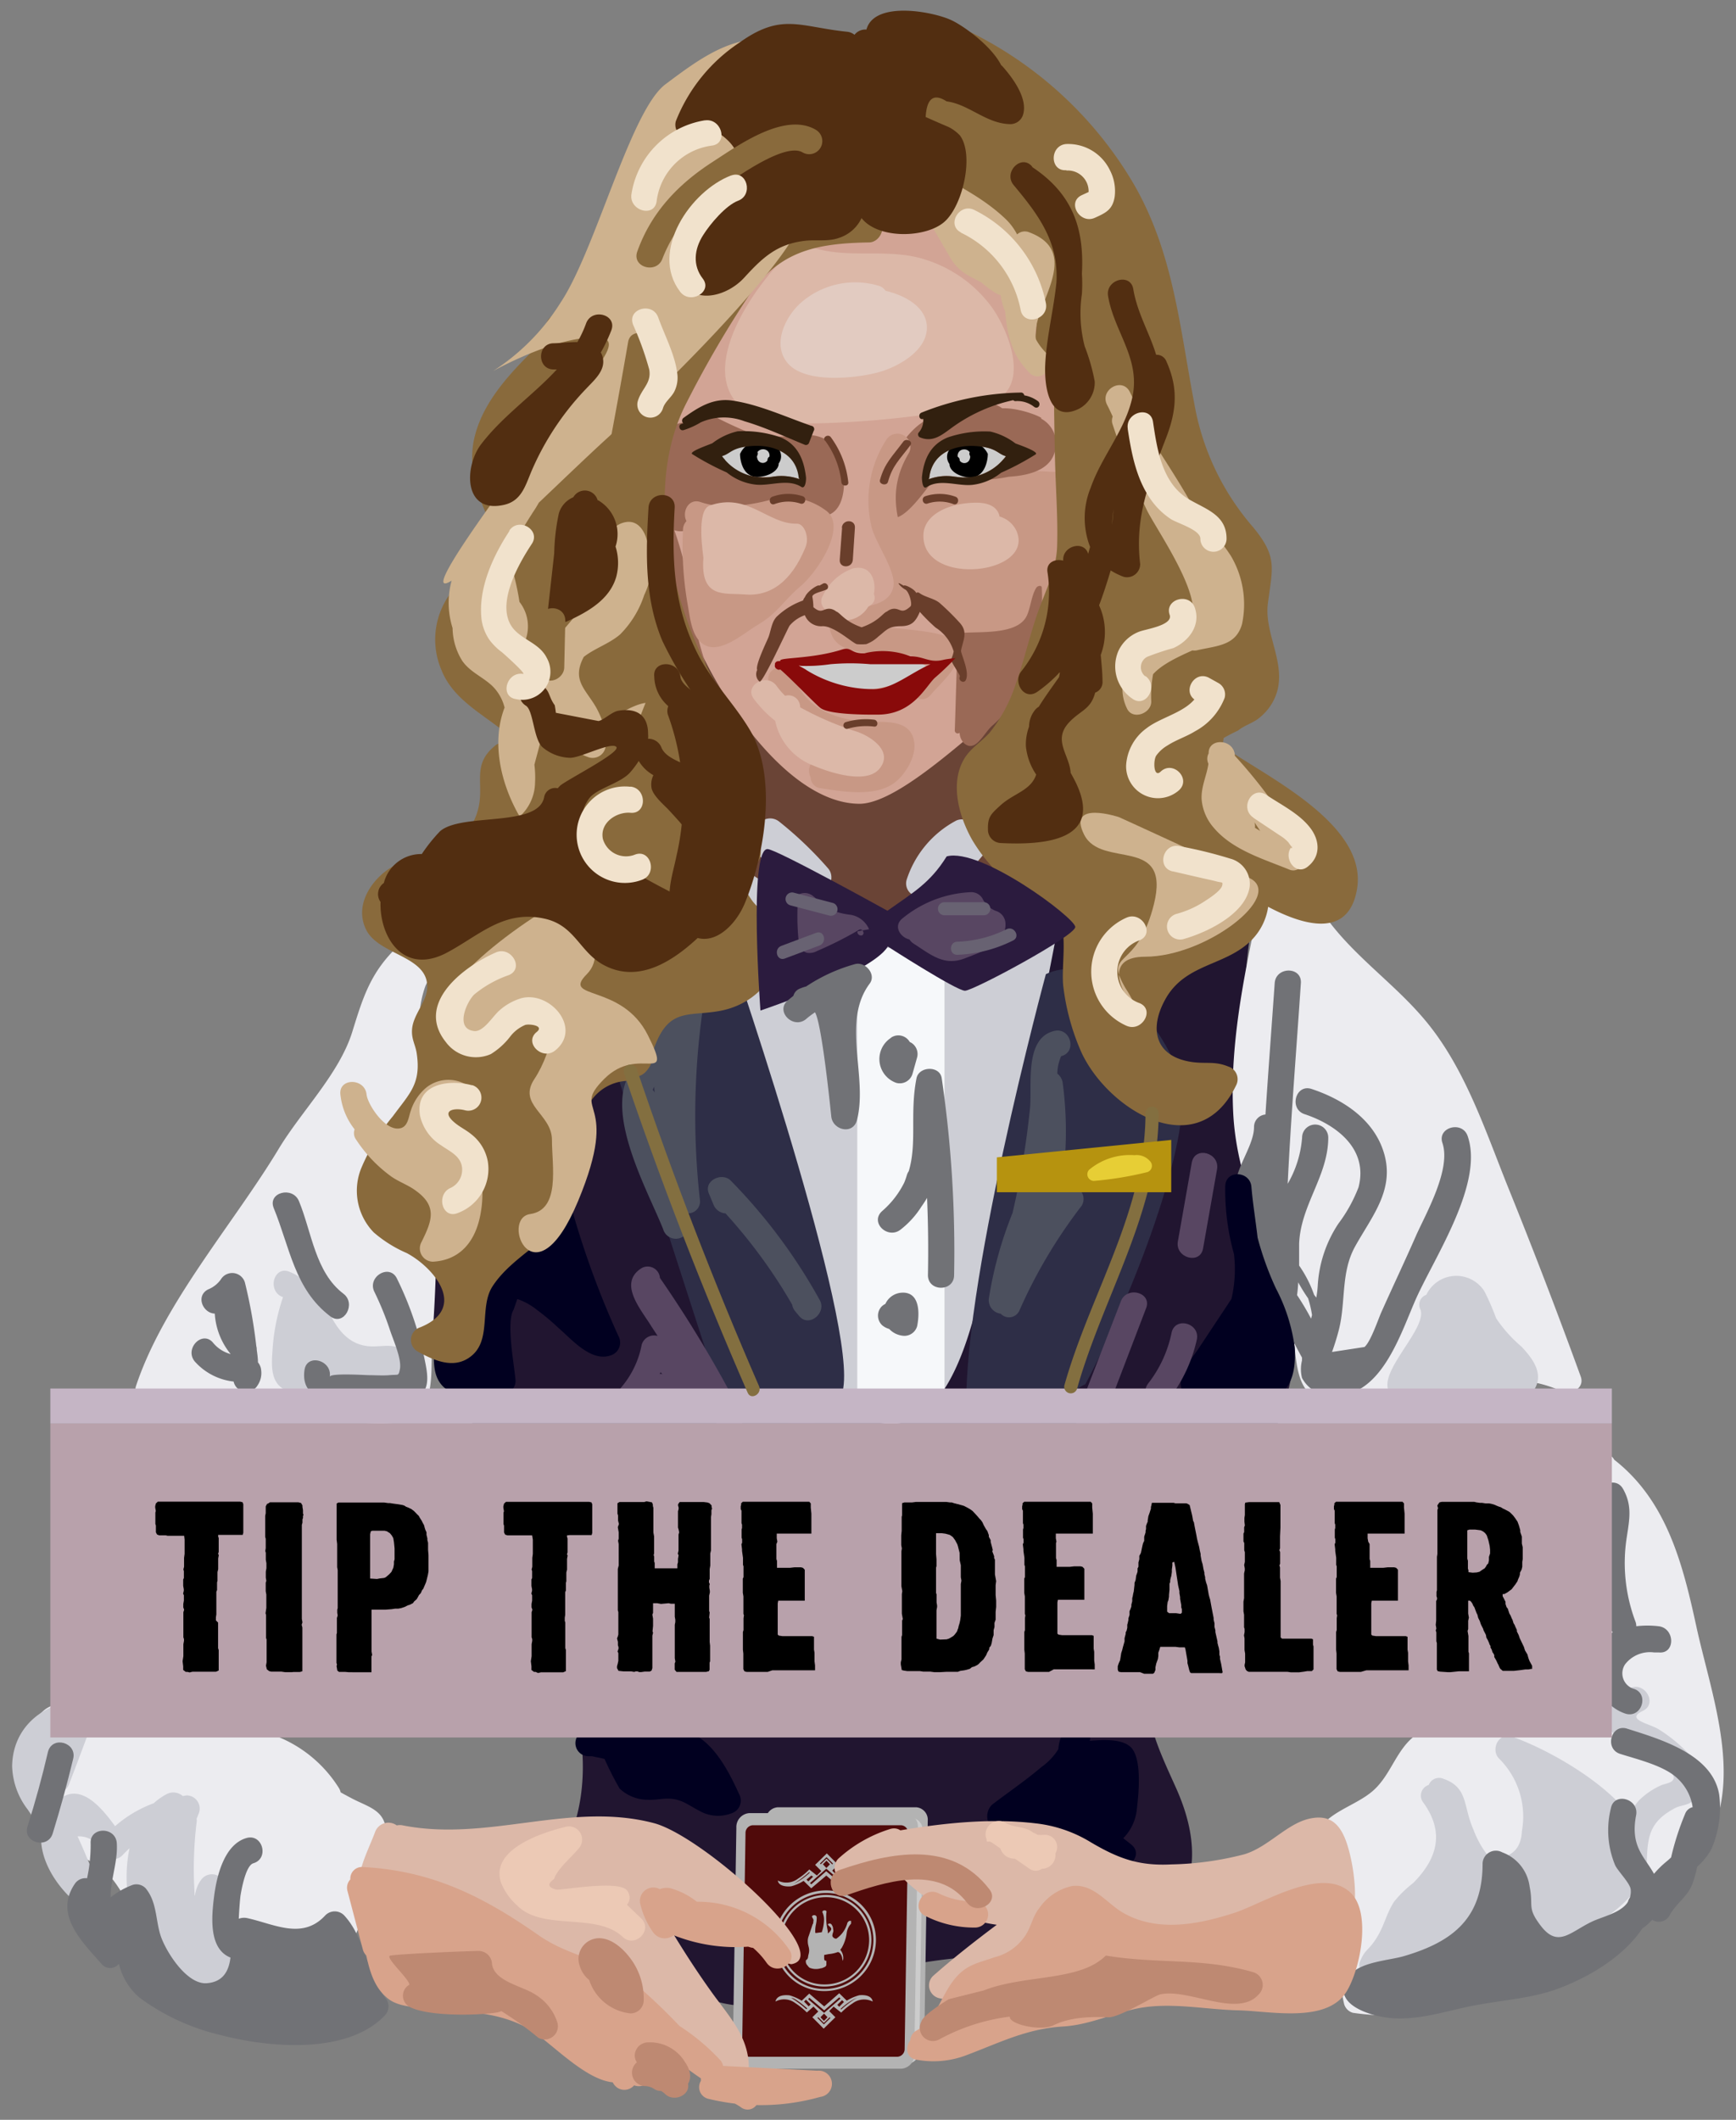 <svg id="Слой_1" data-name="Слой 1" xmlns="http://www.w3.org/2000/svg" viewBox="0 0 199 243"><rect x="0" y="0" width="199" height="243" fill="#808080" stroke="none"/><defs><style>.cls-1{fill:#211530;}.cls-2{fill:#b3b3b3;}.cls-3{fill:#ccc;}.cls-4{fill:#500a0a;}.cls-5{fill:#ececf0;}.cls-6{fill:#717276;}.cls-7{fill:#6a4436;}.cls-8{fill:#d2a495;}.cls-9{fill:#c89885;}.cls-10{fill:#cdced5;}.cls-11{fill:#9a6956;}.cls-12{fill:#2e2e47;}.cls-13{fill:#4c505e;}.cls-14{fill:#f6f8fa;}.cls-15{fill:#dcb8a8;}.cls-16{fill:#010020;}.cls-17{fill:#896a3c;}.cls-18{fill:#ceb28e;}.cls-19{fill:#522e11;}.cls-20{fill:#693e2b;}.cls-21{fill:#890a0a;}.cls-22{fill:#32200f;}.cls-23{fill:#2b1b3e;}.cls-24{fill:#e2cbc1;}.cls-25{fill:#584662;}.cls-26{fill:#f1e2cc;}.cls-27{fill:#b8a1ab;}.cls-28{fill:#c5b5c5;}.cls-29{fill:#d8a38b;}.cls-30{fill:#be8972;}.cls-31{fill:#686272;}.cls-32{fill:#836f40;}.cls-33{fill:#b6930f;}.cls-34{fill:#e7ce35;}.cls-35{fill:#ecc9b5;}</style></defs><title>Dealer</title><path class="cls-1" d="M145,131.7c-2.71-11.05-3.44-21.45.26-32.39a1.52,1.52,0,0,0-1.45-1.9c-7.08-.49-14.9-.79-20.78,3.86-4.76,3.76-6.9,9.68-8.14,15.42-1.85,8.5-2.75,17.23-4.41,25.78q-1.36,7-3,13.94c-.68,3-1.47,4-4.74,4.48-3.46.47-6.58-1.1-7.64-4.52-2.67-8.6-3.19-18.56-4.67-27.44-1.06-6.35-1.25-14.86-6-19.82-10.15-10.68-27.23,2-33.92,10.43a1.62,1.62,0,0,0,.14,2.16c.8,7.74-2.2,15.09-2,22.8.19,6.38,2.59,12.32,5.2,18a220.35,220.35,0,0,1,8.71,21.78c2.66,8,5.84,16.25,3.35,24.67a1.53,1.53,0,0,0,1,1.85c1.69.51,3.36,1.06,5,1.6-1.28,2.95,1.47,8.23,2.62,10.41,2.78,5.25,7.5,7.86,13.44,6.94,3.89-.6,7.56-2.32,11.34-3.36a63,63,0,0,1,15.22-2.22c6.83-.15,14.5,1.78,19.44-4.23,3.73-4.55,3.12-9.87.86-14.94-2-4.46-3.93-8.26-3.22-13.32s3.22-9.44,6-13.6c4.24-6.41,9.05-12.51,10.4-20.28C149.71,149,147.07,140.19,145,131.7Z"/><path class="cls-2" d="M89.18,207.17H105a1.43,1.43,0,0,1,1.35,1.53l-.4,25.17a1.48,1.48,0,0,1-1.4,1.53H88.73a1.43,1.43,0,0,1-1.35-1.53l.4-25.17A1.48,1.48,0,0,1,89.18,207.17Z"/><path class="cls-3" d="M88.59,208.36h15.83a1.43,1.43,0,0,1,1.35,1.53l-.4,25.17a1.48,1.48,0,0,1-1.4,1.53H88.15a1.43,1.43,0,0,1-1.35-1.53l.4-25.17A1.48,1.48,0,0,1,88.59,208.36Z"/><path class="cls-2" d="M85.9,207.84h17.86a1.54,1.54,0,0,1,1.46,1.65l-.41,26a1.6,1.6,0,0,1-1.51,1.65H85.43A1.54,1.54,0,0,1,84,235.52l.41-26A1.6,1.6,0,0,1,85.9,207.84Z"/><path class="cls-4" d="M86.29,209.23h17a.85.85,0,0,1,.8.9l-.39,24.74a.88.88,0,0,1-.83.9h-17a.85.85,0,0,1-.8-.9l.39-24.74A.88.88,0,0,1,86.29,209.23Z"/><path class="cls-2" d="M98.49,228.72a5.32,5.32,0,0,0-1.42.62l-.87-.85L94.48,230l-1.72-1.47-.86.82a5.14,5.14,0,0,0-1.4-.62c-.64-.07-1.45,0-1.61.71a2.12,2.12,0,0,1,2.29.19,8.16,8.16,0,0,1,1.31,1.06l.76-.67.55.56-.68.66,1.3,1.31v0h0v0l1.34-1.31-.71-.71.51-.51.87.69a7.11,7.11,0,0,1,1.29-1.05,2.19,2.19,0,0,1,2.32-.22C99.94,228.77,99.14,228.65,98.49,228.72Zm-6.06,1.6a11.28,11.28,0,0,0-1.72-1.3c.46,0,1.82,1.21,1.82,1.21Zm.27-.33-.53-.55.22-.21.54.54Zm2.41,1.25.08.09-.75.73-.74-.74.09-.09.65.66Zm-1.06,0,.41-.42.4.42-.41.42Zm.42-.5-1.83-1.57.14-.16,1.7,1.44,1.72-1.49.15.14Zm1.51-.92.55-.54.21.21-.54.55Zm.48.55-.09-.09A7.24,7.24,0,0,1,98.23,229,11.81,11.81,0,0,0,96.46,230.32Z"/><path class="cls-2" d="M90.7,216.23a5.32,5.32,0,0,0,1.42-.62l.87.85L94.72,215l1.72,1.47.86-.81a5.14,5.14,0,0,0,1.4.62c.64.07,1.45,0,1.61-.71a2.12,2.12,0,0,1-2.29-.19,8.18,8.18,0,0,1-1.31-1.06l-.76.67-.55-.56.68-.66-1.3-1.31v0h0v0l-1.34,1.31.71.71-.51.51-.87-.69a7.11,7.11,0,0,1-1.29,1.05,2.19,2.19,0,0,1-2.32.22C89.25,216.18,90.06,216.3,90.7,216.23Zm6.06-1.6a11.28,11.28,0,0,0,1.72,1.3c-.46,0-1.82-1.21-1.82-1.21Zm-.27.33.53.55-.22.21-.54-.54Zm-2.41-1.25-.08-.09.75-.73.74.74-.09.09-.65-.66Zm1.06,0-.41.42-.4-.42.41-.42Zm-.42.5,1.83,1.57-.14.16-1.7-1.44L93,216l-.15-.14Zm-1.51.92-.55.54-.21-.21L93,215Zm-.48-.55.09.09A7.24,7.24,0,0,1,91,215.93,11.81,11.81,0,0,0,92.73,214.63Z"/><path class="cls-2" d="M94.52,227.72a5.37,5.37,0,0,0,5.37-5.25,5.17,5.17,0,0,0-5.21-5.25,5.37,5.37,0,0,0-5.37,5.25A5.17,5.17,0,0,0,94.52,227.72Zm.16-10.24a4.92,4.92,0,0,1,4.95,5,5.1,5.1,0,0,1-5.11,5,4.91,4.91,0,0,1-4.95-5A5.1,5.1,0,0,1,94.68,217.48Z"/><path class="cls-2" d="M94.51,228.24a5.9,5.9,0,0,0,5.9-5.77,5.68,5.68,0,0,0-5.72-5.77,5.9,5.9,0,0,0-5.9,5.77A5.68,5.68,0,0,0,94.51,228.24ZM94.68,217a5.4,5.4,0,0,1,5.44,5.48A5.61,5.61,0,0,1,94.51,228a5.4,5.4,0,0,1-5.44-5.48A5.61,5.61,0,0,1,94.68,217Z"/><path class="cls-2" d="M92.81,225.57a1.93,1.93,0,0,0,1.28.06c.15,0,.3-.09.44-.15a.33.33,0,0,0,.2-.25c0-.15,0-.31,0-.46-.18,0-.24-.07-.25-.23a3.41,3.41,0,0,1,0-.44s0,0,0,0L95,224a4,4,0,0,0,.92-.19.26.26,0,0,1,.26,0,.74.74,0,0,1,.16.15,1.21,1.21,0,0,1,.2.47c0,.12.05.24.08.35a1.4,1.4,0,0,0-.3-1.27l.17-.23a4.58,4.58,0,0,0,.57-1.7,2,2,0,0,1,.5-1.07.1.1,0,0,0,0-.05c0-.08,0-.17,0-.27l-.17,0a.43.43,0,0,0-.28.33,3.16,3.16,0,0,1-1.22,1.7.23.23,0,0,1-.15,0,.46.46,0,0,1-.26-.18.21.21,0,0,1-.06-.2c0-.12.05-.23.08-.35a.49.49,0,0,0,0-.35.34.34,0,0,1,0-.08,1,1,0,0,0-.2-.48.29.29,0,0,0-.4,0,.42.42,0,0,0,.15.21,1.81,1.81,0,0,1,.17.16.26.26,0,0,1,0,.35,2.06,2.06,0,0,1-.14.18l-.18.16,0-.09c0-.24-.08-.48-.11-.72a6.24,6.24,0,0,1-.06-1.59.27.27,0,0,0,0-.17.31.31,0,0,0-.42,0,.17.17,0,0,0,0,.21,2.07,2.07,0,0,1,.15.8,4.67,4.67,0,0,1-.26,1.42.07.07,0,0,1-.05,0l-.58.08c-.11,0-.11,0-.12-.1s0-.05,0-.08a3.64,3.64,0,0,1,.09-.83,3.38,3.38,0,0,0,.08-.78.3.3,0,0,0-.06-.16.32.32,0,0,0-.45,0,.11.11,0,0,0,0,.15l.12.23a.35.35,0,0,1,0,.26c0,.11,0,.22-.08.32-.14.44-.29.88-.44,1.32a1.56,1.56,0,0,0-.11.71c0,.18.05.35.09.53a1.53,1.53,0,0,1,0,.87,2,2,0,0,0-.06.32.43.43,0,0,1-.25.36.08.08,0,0,0,0,.06.62.62,0,0,0,.19.55A1,1,0,0,0,92.81,225.57Z"/><path class="cls-5" d="M40.5,206.24q-.74-.38-1.45-.78a1.54,1.54,0,0,0-.18-.46,14.81,14.81,0,0,0-9-6.56,1.31,1.31,0,0,0-.95-.26,37.34,37.34,0,0,0-4.13-.78c-3.2-.44-6.43-.76-9.64-1.14-2.44-.28-6.83-1.72-9.24-.72-3.77,1.57-1.48,7.43-.6,10.19.7,2.19,1.35,4.78,3.1,6.4a23.77,23.77,0,0,0,2.84,1.72c1.62,1.14,2.38,2.61,3.4,4.21,2.68,4.18,6.67,6.32,11.57,6.93,1,.13,2.43.28,3.93.36l.05.09a7.15,7.15,0,0,0,3.15,3.19.38.38,0,0,0,.55-.22,13.68,13.68,0,0,0,.16-2.56c.21.19.43.38.66.56a.38.38,0,0,0,.51-.13,5.38,5.38,0,0,0,.24-.63l.26.21a.29.29,0,0,0,.22,0l.13.15a.38.38,0,0,0,.53,0,4.79,4.79,0,0,0,.72-1.35l.09.09a.38.38,0,0,0,.63-.17c0-.09,0-.17,0-.26l.15-.06a.34.34,0,0,0,.32,0c.12.22.23.44.38.66a.38.38,0,0,0,.7-.19,7.49,7.49,0,0,0-.07-1.34,4.62,4.62,0,0,0,.73-.76c1.6-2.19,1-5,1.63-7.43.5-1.84,2.55-3.67,2.31-5.68S42.14,207.08,40.5,206.24Zm-8.83,19.18a3.21,3.21,0,0,1,.11.94,8.77,8.77,0,0,1-.77-.95Zm1.53,0h.06s0,.07,0,.11Zm-.68.72c.18.13.35.26.54.38a.33.33,0,0,0,.23,0q0,.59-.08,1.19a7,7,0,0,1-.77-.55A4.35,4.35,0,0,0,32.51,226.1Z"/><path class="cls-5" d="M48.51,121.44c-.46-3.11-.8-5.47.27-8.45a10.27,10.27,0,0,0,1-3.33c.14-1.25-1.09-1.67-2-1.29a1.46,1.46,0,0,0-2.06,0c-3.2,3-4.08,5.84-5.33,9.89-1.48,4.8-5.84,9.11-8.44,13.43-5.17,8.58-13.25,17.74-16.38,27.25a1.52,1.52,0,0,0,1.45,1.9c4.26.41,12.51.82,16.77,1.23,3.56.34,7.95,1.41,11.51,1,4.94-.51,4-5.52,4.24-9.44a170.87,170.87,0,0,0,.23-22.52C49.46,127.87,49,124.68,48.51,121.44Z"/><path class="cls-5" d="M179,159.48c1.06.49,2.7-.34,2.2-1.69q-4-11-8.39-21.85c-2.48-6.19-4.7-12.94-8.85-18.25-3.63-4.65-8.52-7.75-12-12.58-2-2.76-4.72-5-7.8-2.25a1.31,1.31,0,0,0-.07,2c-1.59,7.48-3.12,15.13-2.72,22.8.42,8.05,4.15,14.55,6.3,22.12,1.54,5.43-.57,11.22,6.7,11.37C162.61,161.29,170.85,155.74,179,159.48Z"/><path class="cls-5" d="M194.43,186.33c-1.56-7.17-3.41-14.33-9.39-19-.68-1.26-3-1.07-2.82.62a38.05,38.05,0,0,0,1.43,7.8c.65,2.12,2.91,5.89,1.84,8.17a1.42,1.42,0,0,0-2.34.72c-.88,3.94-1,9.42-5,11.5-2.6,1.35-8,.8-10.87,1.21a10.38,10.38,0,0,0-4.91,1.48c-2.27,1.62-2.85,4.46-4.83,6.31-2.53,2.38-7.55,2.84-6.67,7.44.58,3,2.64,4.55,2.79,8.1.13,3.13-.3,6,.42,9.05a1.46,1.46,0,0,0,1,1c9,1.33,16.91-2,24.58-6.36,6.29-3.55,13.92-7.6,16.75-14.69C199.37,202.43,196,193.62,194.43,186.33Z"/><path class="cls-6" d="M168.24,130.23c-.62-1.81-3.52-1-2.89.8,1,3-1.85,8-3,10.55-1.31,3-2.69,5.89-4,8.83-.33.72-1.23,3.42-1.94,4l-3.72.57a27.32,27.32,0,0,0,.81-2.64c.78-3.19.2-6.49,1.83-9.44,1.92-3.47,4.59-6.51,3.31-10.75-1.15-3.83-4.7-6.13-8.29-7.32-1.84-.61-2.62,2.29-.8,2.89,3.56,1.18,7.34,3.93,6.18,8.38a17.1,17.1,0,0,1-2.31,4.17,14.32,14.32,0,0,0-2.37,7.19,12.82,12.82,0,0,1-.16,1.29c-.08-.11-.17-.21-.25-.32a14,14,0,0,0-1.72-3.36c0-.81,0-1.64,0-2.49.17-4.45,3.33-7.77,3.34-12.17a1.5,1.5,0,0,0-3,0,12.39,12.39,0,0,1-1.65,5.29c.37-7.68,1-15.35,1.51-23,.13-1.93-2.87-1.92-3,0-.35,5-.73,10-1.06,15.06a1.43,1.43,0,0,0-1.31,1.43c0,1.93-1.75,4.2-2.06,6.2a12.38,12.38,0,0,0,.1,4.41c.71,3.42.68,7.33,2.51,10.38,0,.61,0,1.22,0,1.83a1.51,1.51,0,0,0,2.8.76c.14-.21.27-.42.38-.64q.81,1.77,1.77,3.49c0,.11,0,.22,0,.33a4.14,4.14,0,0,0,0,2,3.74,3.74,0,0,0,3.12,2c5.93.66,8.18-7.15,10-11.19C164.58,143.89,170.1,135.61,168.24,130.23Zm-19.56,18.24c.07-.48.11-1,.14-1.47a18.69,18.69,0,0,0,1.13,1.83,12.15,12.15,0,0,1,.45,1.92l-.11.41A29,29,0,0,0,148.69,148.47Z"/><path class="cls-7" d="M115.5,79.65c-2.6-.16-5.93,1.43-8.35,2.17-3.56,1.09-7.16,2.25-10.93,2.12-4.63-.16-7-2.48-10.07-5.58-.84-.86-1.89-1.36-2.7-2.17-2.11-2.11-2-3.48-2.22-6.13a22.19,22.19,0,0,0-1.55-7.59c-.46-1.1-1-2.16-1.47-3.21A89.37,89.37,0,0,0,77,49.57c-.29-1.57-2.45-1.27-2.89,0-1.25,3.6-.38,6.78,1,10,.2,4.26.11,8.5.05,12.89C75.07,78,76.37,81.3,79.4,85.81c3.23,4.81.49,10.79,4.36,15.47a11.54,11.54,0,0,0,8.61,4.22c2.08,1,4.64.73,7.23.25,4.41-.81,12.25-1.11,15.46-4.89a8.46,8.46,0,0,0,1.76-5.35c.19-3.9-.18-6.42,1.59-10.18C119.77,82.43,118.94,79.86,115.5,79.65Z"/><path class="cls-8" d="M119.53,32.16c-9.62-8.76-32.56-12-36.59,4.14-.18.71-2.46-.61-2-.3-.8,1.43-1.3.51-2,2-.74-.33.55,4.23.18,5.16A25.24,25.24,0,0,0,77.31,52c0,.7-2,3.74-1.52,3.94-.76,6.05.93,8.5,2.79,14.48,2.15,6.89,10.9,21.64,19.9,21.72,6.08.05,19.13-14.84,20.11-12.83,1.24,2.54,1.37-3.36,2.05-6,.19-.38-2.85,0-2.7-.31.77-1.77,1.48-3.57,2.11-5.39a73.41,73.41,0,0,0,3.28-13.5C124.36,47,125.46,37.55,119.53,32.16Z"/><path class="cls-9" d="M101.77,55.17s.52,7.47,3.25,12.4,5.45,6.17,9.53,7.41,9.53-3.7,9.53-9.88,5.13-10.93-.32-10.93S103.13,52.7,101.77,55.17Z"/><path class="cls-10" d="M89.29,94.16a1.65,1.65,0,0,0-2.36.36A1.8,1.8,0,0,0,86.2,98a1.57,1.57,0,0,0,.75,0c.28.28.56.58.67.67a19.51,19.51,0,0,0,1.85,1.39,18.79,18.79,0,0,0,4,2c1.52.54,2.37-1.47,1.46-2.51A42.47,42.47,0,0,0,89.29,94.16Z"/><path class="cls-10" d="M111.48,94.59l-.17-.23a1.51,1.51,0,0,0-1.82-.23,11.76,11.76,0,0,0-5.57,6.75,1.51,1.51,0,0,0,1.85,1.85,14,14,0,0,0,7.95-6.22C114.6,95,112.61,93.66,111.48,94.59Z"/><path class="cls-3" d="M99.43,79c-2.9.1-5.1-.93-7.4-2.19a5,5,0,0,0-.63-.48,17.94,17.94,0,0,0,3.29-.19,29.68,29.68,0,0,1,4.91-.07c.88,0,3.58-1,4.16-.92a18.13,18.13,0,0,1,3.06,1.63C104.52,77.83,101.55,79,99.43,79Z"/><path class="cls-11" d="M114.88,46.8c-1.88-1.39-5.17-.32-7.72,1.07a.39.39,0,0,0-.16,0c-3.2.66-5.87,6.86-5.66,6.87a6.18,6.18,0,0,0-.19.67,4.32,4.32,0,0,0,0,2.57c1.17,3.92,4.63-1.52,5.69-2.69a.38.38,0,0,0,.08-.15c1.69-.66,3.78-.08,5.56-.12a17.91,17.91,0,0,0,3.15-.37c2.5-.15,5-.86,5.36-3.23a3.21,3.21,0,0,0-1.72-3.47C120,48.08,117.21,46.74,114.88,46.8ZM114.54,54h0Z"/><path class="cls-11" d="M93.86,50.05c-1.47-.44-3.1,0-4.59,0a16,16,0,0,1-3-.3,47.91,47.91,0,0,1-4.36-2c-.94-.54-2.6.55-3.8.72a2,2,0,0,0-.73.26l-.2-.1a.38.38,0,0,0-.51.51l.07.13c-1.08,1.23-.57,1.51-.87,2.6-.47,1.71-1.17,5.76.15,7.84.58,3.63,1.49,13.92,2.9,17.19.63,1.48,1.21,3.78,3.14,3.67a.38.38,0,0,0,.32-.56,44.5,44.5,0,0,1-2.79-8.75c-.07-.75-.14-1.51-.25-2.25a26.94,26.94,0,0,0-.54-3.82.4.4,0,0,0-.29-.34c-.34-1.36-.73-2.72-1.21-4.07,1.82.63,4.09-1.4,6-1.92,2.53-.7,5.56-2.1,8-1.07,1,.42,1.84,1.47,3,1.38,2.14-.17,2.51-2.61,2.45-4.25C96.71,52.74,96.14,50.73,93.86,50.05Z"/><path class="cls-11" d="M118.8,67.36c-.64,1-.67,2.63-1.26,3.51-1.25,1.88-5.27,1.52-7.21,1.68a.38.38,0,0,0-.37.38c.05,1.15.06,2.3,0,3.44-.05-.53-.11-1.06-.18-1.59s-.22,5.9-.33,8.9A.34.34,0,0,0,110,84a1.83,1.83,0,0,0,.5,1.19c1.33,1.17,2.26-1.16,3.24-2,3.91-3.37,6-10,5.68-15.81C119.43,67.07,119,67.11,118.8,67.36Z"/><path class="cls-10" d="M119.83,102.3c-11.83,4.32-27,4.53-36.64-4.44,0-.19-.08-.37-.13-.56a1.35,1.35,0,0,0-1.44-1.06l-.4-.44c-1.25-1.47-3.37.66-2.12,2.12.44.52.9,1,1.37,1.48,1.56,6.75,1.76,13.33,2.19,20.24.34,5.48,2.72,9.33,5.46,13.94,3.63,6.11,4.63,12.1,5.31,19,.36,3.7,1.45,7.92,5.09,9.7,10,4.88,13-10.57,14.4-16.64q4.81-20.68,8.76-41.53C121.87,103.13,121,101.88,119.83,102.3Z"/><path class="cls-12" d="M82.91,106.67s14.73,42.5,13.81,52S82.6,160,82.6,160s-14.42-44.3-15.34-48.3S74.63,98.67,82.91,106.67Z"/><path class="cls-13" d="M78.92,140.07l-.25-1a1.36,1.36,0,0,0,1.57-1.45,86.93,86.93,0,0,1,.31-21.87c.19-1.36-1.37-2.66-2.51-1.46-1.9,2-3.52,4.33-3.76,6.79-6.69,3.72-.23,14.84,1.74,19.83A1.5,1.5,0,0,0,78.92,140.07ZM75,124.57c0,.22,0,.44.07.66a3.58,3.58,0,0,0-.25-.29,3.16,3.16,0,0,1,.18-.37Z"/><path class="cls-3" d="M109.53,54.65a5.9,5.9,0,0,0-3.1.29.45.45,0,0,0,.1-.22c.32-2.79,2.92-3.82,5.54-3.58,2.19.2,2.25.86,3.24,1.15a3.66,3.66,0,0,1-.34.41A5.9,5.9,0,0,1,109.53,54.65Z"/><path class="cls-3" d="M82.78,52.71a3.71,3.71,0,0,1-.36-.41c1-.29,1.11-.95,3.41-1.15,2.75-.24,5.49.79,5.83,3.58a.44.44,0,0,0,.1.22,6.52,6.52,0,0,0-3.27-.29C86.24,54.82,84.3,54.42,82.78,52.71Z"/><path class="cls-12" d="M119.89,111.67s-10,37-9.06,51,7.25-1,13.59-4c6.34-12,12.47-29.29,10.87-35S126.23,108.67,119.89,111.67Z"/><rect class="cls-14" x="98.27" y="108.67" width="10" height="52"/><path class="cls-9" d="M94.59,58.46a7.42,7.42,0,0,0-5.83-1.29c-2.55.75-6,1.24-8.43.39-1.41-.5-2.19,1.12-1.64,2.18a1.45,1.45,0,0,0-.4,1,38.8,38.8,0,0,0,.55,8.62c.28,1.53.46,4.13,2.28,4.73s4.31-1.62,5.77-2.48c2.25-1.32,2.89-2.72,4.88-4.41S97.25,60.2,94.59,58.46Z"/><path class="cls-9" d="M100.3,82.74c-3.82,0-8-1.2-9.27-5.24-.58-1.84-3.47-1.05-2.89.8A10.22,10.22,0,0,0,95,85a11.11,11.11,0,0,0,3,.4,4.53,4.53,0,0,1-2.08.82A1.52,1.52,0,0,0,94.8,87l-.62,0c-1.3-.14-1.71,1.19-1.25,2.13a1.26,1.26,0,0,0,1,1.2c2.45.38,5.89,1,8.18-.32,1.48-.82,3-3.27,2.68-5C104.41,82.71,102.07,82.76,100.3,82.74Z"/><path class="cls-9" d="M109.43,73.55c-.68-1-4.43-1.32-7.46-1.6,1.67-.48,3.1-1.35,3.55-3.13s-.69-3.85-1.33-5.47c-1.61-4.11-2.37-7.44,0-11.43a1.5,1.5,0,0,0-2.59-1.51,12.86,12.86,0,0,0-1.69,10c.45,1.84,2.79,5,2.51,6.77-.44,2.65-4.35,2.39-6.33,2.69A1.49,1.49,0,0,0,95,71.29c.18,2,1,2.91,3.06,3.34s4.13.14,6.12.44c.78.08,2.81.9,3.57,1.1a14.79,14.79,0,0,1-3.16,1.34c-1.21,1.49.9,3.62,2.12,2.12S111,75.8,109.43,73.55Z"/><path class="cls-15" d="M113.76,35.31a15,15,0,0,0-7.69-5.55c-4.29-1.4-8.9,0-13.06-1.44a1.27,1.27,0,0,0-1.62.63,1.43,1.43,0,0,0-1.22.39c-3.34,3.07-9.61,11.81-5.94,16.57,2.07,2.68,6.87,2.67,9.81,2.61a111.08,111.08,0,0,0,14.52-1.36c2.41-.36,6-.36,7.23-2.93S115.28,37.49,113.76,35.31Z"/><path class="cls-15" d="M92.34,62.72c.47-1.14-.15-2.72-1-2.69-3.33.08-5.62-3.63-10-2.07-1.59.57-.7,5.8-.71,6-.36,4.69,2.42,4,4.69,4.18C88.3,68.42,90.72,66.68,92.34,62.72Z"/><path class="cls-15" d="M97.8,65.15a6,6,0,0,0-3.47,3.14A1.17,1.17,0,0,0,94.86,70l.36.12a1.85,1.85,0,0,0,1.71,1,3.19,3.19,0,0,0,2.59-1.56c.1-.07.2-.13.3-.21a1,1,0,0,0,.35-1.26C100.45,66.82,100,64.68,97.8,65.15Z"/><path class="cls-15" d="M98.34,83.91a36.19,36.19,0,0,1-6.62-2.83A1.34,1.34,0,0,0,90,79.76a9,9,0,0,1-1-1.16c-1.14-1.53-3.74,0-2.59,1.51a13.45,13.45,0,0,0,2.45,2.52,7,7,0,0,0,4.33,5.11c1.72.74,6.12,2.27,7.65.35S100,84.53,98.34,83.91Z"/><path class="cls-15" d="M116.52,60.86a3.07,3.07,0,0,0-1.94-1.65,1.55,1.55,0,0,0-.15-.46c-.63-1.23-2.36-1.2-3.66-1.06-2.3.24-4.89,1.39-4.92,3.69C105.77,67.31,118.69,65.88,116.52,60.86Z"/><path class="cls-16" d="M70,155.37a1.53,1.53,0,0,0,.9-2.2,101.93,101.93,0,0,1-5.28-14.33,1.41,1.41,0,0,0-1.61-1,4.31,4.31,0,0,0-3.3-1.48c-3.81-.08-5.86,4.6-7.2,7.45-1.71,3.61-4.26,8.94-3.7,13,.54,3.9,4.81,3.39,7.79,3a1.53,1.53,0,0,0,1.5-1.5c-.12-1.76-1.12-6.73-.22-8.19l.42-1.21a7.42,7.42,0,0,1,2.27,1.26,25.61,25.61,0,0,1,2.39,2C65.53,153.52,67.75,156.17,70,155.37Z"/><path class="cls-16" d="M148.4,154.36a20.1,20.1,0,0,0-2.14-6.67,34.88,34.88,0,0,1-2.1-5.82c-.23-2-.56-4-.71-5.83s-3-2-3,0a27.33,27.33,0,0,0,1,7.71,14.86,14.86,0,0,1-.29,5.15l-3.79,5.72c-.78,1.17-2.23,2.72-2,4.28.52,3.48,6.92,2.33,9.14,1.91C147.84,160.17,148.64,157.6,148.4,154.36Z"/><path class="cls-16" d="M79.14,198.65c-1.49-.58-3.3-.34-4.85-.33l-4,0a2.55,2.55,0,0,0-2.29,0h-.54a1.5,1.5,0,0,0,0,3h.3l.11,0c.47.11,1,.2,1.43.31a35.07,35.07,0,0,0,1.73,3.4,4.71,4.71,0,0,0,3.22,1.28c.88.06,1.76-.19,2.64-.12,1.35.11,2.11.79,3.25,1.37a4.29,4.29,0,0,0,3.69.31,1.53,1.53,0,0,0,.9-2.2C83.62,203.22,81.86,199.71,79.14,198.65Z"/><path class="cls-16" d="M124.93,199.55a1.52,1.52,0,0,0-2.52-1.43,3.4,3.4,0,0,0-.81,1.09,4.36,4.36,0,0,0-.28,1.3,7.19,7.19,0,0,1-1.94,2.05c-1.76,1.5-3.71,2.83-5.55,4.23-1.05.8-.9,2.9.76,2.8a18.34,18.34,0,0,1,13,4c1.48,1.2,3.61-.87,2.12-2.12-.31-.26-.63-.5-.95-.75a5.52,5.52,0,0,0,1.56-3.34c.2-1.71.59-5.49-.56-6.95C128.83,199.32,126.69,199.41,124.93,199.55Z"/><path class="cls-10" d="M23,215.57c-.9,1.23-.6,3.09-.75.4a44.36,44.36,0,0,1,.29-7.09,1.52,1.52,0,0,0,0-.41,8.16,8.16,0,0,0,.3-.76,1.51,1.51,0,0,0-1.45-1.9l-.44.07a1.64,1.64,0,0,0-1.78-.25,7.18,7.18,0,0,0-1.55,1.08,14.08,14.08,0,0,0-4.43,2.63c-1.73-2.4-4.19-5.17-6.64-2.86-.21-.33-.43-.66-.64-1a1.59,1.59,0,0,0,2-.94q1.5-3.9,2.93-7.82a1.51,1.51,0,0,0-1.45-1.9c-4.25.31-7.9,3-8,7.6a8.53,8.53,0,0,0,1.78,5c.57.84,1.1,1.66,1.59,2.49-.46,3.36,2.1,6.93,4.67,8.75,1.37,1,2.59-.84,2.05-2.05-.87-2-1.65-4.11-2.59-6.1a2.7,2.7,0,0,1,2.76,1.89,1.52,1.52,0,0,0,2.36.3c.27-.29.55-.57.84-.83-1.2,5.56.92,12.81,4.83,15.71,8.25,6.12,9.38-7.63,5.67-12.3A1.52,1.52,0,0,0,23,215.57Z"/><path class="cls-10" d="M195.13,203.87c-.23-1.59-1.81-3.19-3-4.19a17.18,17.18,0,0,0-2-1.45c-1.08-.67-3.88-1.12-1.81-2.11,1.74-.83.22-3.42-1.51-2.59s-3.05,2-2.53,4c.58,2.14,3.59,2.71,5.23,3.89.43.31,2.44,1.78,2.36,2.39s-1.1.65-1.49.86a8.43,8.43,0,0,0-2.48,1.69,6.57,6.57,0,0,0-1.11,1.7c-3.34-4.29-10-7.79-13.51-9-1.48-.49-2.43,1.47-1.46,2.51a9.35,9.35,0,0,1,2.64,8.32q-.15,3.25-3.66,3.12a11.18,11.18,0,0,1-1.91-3.31c-1.19-2.67-.56-4.79-3.44-5.8a1.27,1.27,0,0,0-1.67.71,1.28,1.28,0,0,0-.64,2c2.49,3.42,1.64,6.44-1.15,9.25A12.81,12.81,0,0,0,159.8,218c-1,1.57-1.12,2.94-2.29,4.58-.8,1.12-1.05.93-1.6,2.26-.4,1,.59,1.82,1.45,1.9a35.83,35.83,0,0,0,17.44-2.35c4.17-1.72,10.55-4.26,13-8.28a6.42,6.42,0,0,0,.59-1.23,1.43,1.43,0,0,0,.37-1c.08-3.14.17-5,3.25-6.61.67-.36,1.38-.28,2-.79A2.59,2.59,0,0,0,195.13,203.87Z"/><path class="cls-10" d="M161.23,160.61c3,.54,6.56.07,9.63.07,1.76,0,4.29.23,5.2-1.73.81-1.75-.55-3.42-1.68-4.61a15.63,15.63,0,0,1-2.88-3.23,27.94,27.94,0,0,0-1.33-3.07,3.81,3.81,0,0,0-6.67.39,1.19,1.19,0,0,0-.69,1.65C163.89,152.7,155.1,159.51,161.23,160.61Z"/><path class="cls-10" d="M46.23,154.74c-1.23-.7-2.15-.4-3.5-.4-2.19,0-3.55-1.27-4.59-3.09a22.73,22.73,0,0,0-2.2-3.45c.17-1-.78-1.56-1.68-1.46a7.14,7.14,0,0,0-1.09-.56c-1.79-.72-2.57,2.18-.8,2.89l.08,0a23.18,23.18,0,0,0-1.19,5.81c-.11,1.6-.38,3.82,1.25,4.75s4.31.33,6.09.09a33,33,0,0,0,7.26-1.88A1.52,1.52,0,0,0,46.23,154.74Z"/><path class="cls-6" d="M5.5,200.81q-1,4.32-2.35,8.57c-.57,1.85,2.32,2.64,2.89.8q1.31-4.25,2.35-8.57C8.84,199.74,6,198.93,5.5,200.81Z"/><path class="cls-6" d="M39.43,219.54a1.51,1.51,0,0,0-2.12,0c-2.64,2.89-5.9,1-9,.33a1.73,1.73,0,0,0-.94.08c.05-1.11.16-2.42.2-2.66.12-.74.61-3.45,1.47-3.7,1.85-.54,1.06-3.44-.8-2.89-2.56.75-3.41,4.41-3.7,6.7s-.64,6,1.88,7c-.18,1.47-.8,2.8-2.73,2.94-2.32.16-4.72-3.71-5.29-5.49s-.41-3.84-1.71-5.4a1.47,1.47,0,0,0-1.46-.39,9.2,9.2,0,0,0-2.54,1.43c0-.17,0-.35,0-.52.13-1.93.81-3.71.7-5.66s-3.11-1.93-3,0a17.69,17.69,0,0,1-.41,4,1.46,1.46,0,0,0-1.42.66c-2.38,3.54.85,6.61,3.07,9.15a1.29,1.29,0,0,0,2,0A7.35,7.35,0,0,0,16,229a25.36,25.36,0,0,0,9.2,4.26c5.52,1.46,14.55,2.32,18.9-2.21a1.52,1.52,0,0,0,.23-1.82C42,226.23,41.89,222.16,39.43,219.54Z"/><path class="cls-6" d="M197.07,205.71c-.77-4.62-6.72-6.33-10.55-7.55-1.84-.59-2.63,2.31-.8,2.89,2,.64,5.14,1.37,6.64,2.88a5.58,5.58,0,0,1,1.67,3.23,1.21,1.21,0,0,0-.86.76,30.8,30.8,0,0,0-1.61,5q-.26.25-.54.48a10.8,10.8,0,0,0-1.42,1.4c-1.11-2-2.74-3.13-2.05-6.72.36-1.89-2.53-2.69-2.89-.8a10.42,10.42,0,0,0,.48,6.52c.3.67,1.73,2.08,1.79,2.8a2.33,2.33,0,0,1-.1.94,1.63,1.63,0,0,0-.19.37c0,.07-.06.13-.09.2-.82,1.16-2.75,1.57-4,2.14-2.53,1.18-3.94,3.12-5.94.49-1.6-2.1-.8-2.19-1.27-4.49a4.83,4.83,0,0,0-3.13-3.91,1.52,1.52,0,0,0-2.26,1.3c0,6.24-3.39,8.94-9,10.59-1.75.52-5.13.64-6.34,2.33-2.22,3.12,2.37,4.5,4.57,4.75,3.11.35,6.22-.67,9.22-1.3,3.33-.7,6.88-.85,10.09-2,3.57-1.32,7.55-3.64,9.77-6.94a6.68,6.68,0,0,0,1.14-1,1.4,1.4,0,0,0,2-.53c.75-1.37,2-2.07,2.59-3.55a13.53,13.53,0,0,0,.56-2,7.68,7.68,0,0,0,1.59-1.95A11.76,11.76,0,0,0,197.07,205.71Z"/><path class="cls-6" d="M186.4,196.46c1.87.48,2.67-2.41.8-2.89a1.86,1.86,0,0,1-.91-2.79,3.6,3.6,0,0,1,3.31-1.36c.18,0,.36,0,.54,0,1.93.21,1.88-2.77,0-3a10.78,10.78,0,0,0-2.57,0,1.47,1.47,0,0,0-.09-.52,19,19,0,0,1-1-9.7c.31-2.05.64-3.62-.42-5.51-.94-1.69-3.53-.17-2.59,1.51s-.35,5.75-.25,7.85a21.66,21.66,0,0,0,1.4,6.64,1.6,1.6,0,0,0,.25.43,1.55,1.55,0,0,0-.78,1.62,4.76,4.76,0,0,0-.81,1.47A4.85,4.85,0,0,0,186.4,196.46Z"/><path class="cls-6" d="M37.87,150.9c1.54,1.16,3-1.44,1.51-2.59-3.25-2.45-3.65-7.1-5.11-10.62-.73-1.76-3.63-1-2.89.8C33.23,143,33.77,147.8,37.87,150.9Z"/><path class="cls-6" d="M26.78,158.37a1.49,1.49,0,0,0,2.73.46,2.51,2.51,0,0,0,.43-1.74,1.61,1.61,0,0,0-.37-.92c0-.48-.08-1-.14-1.45a1.34,1.34,0,0,0-.05-.41A56.91,56.91,0,0,0,28.07,147a1.52,1.52,0,0,0-2.74-.36,3.28,3.28,0,0,1-1.48,1.17c-1.46.76-.58,2.73.77,2.77a8.1,8.1,0,0,0,1.82,4.64,3.88,3.88,0,0,1-2-1.28c-1.22-1.5-3.33.64-2.12,2.12A7,7,0,0,0,26.78,158.37Z"/><path class="cls-6" d="M45.5,146.56c-.84-1.74-3.42-.22-2.59,1.51a35.29,35.29,0,0,1,1.78,4.36c.36,1.12,1.39,3.37,1.15,4.53-.17.8-.12.58-1.24.68-.74.06-1.49,0-2.23,0-.43,0-4.5-.27-4.57.18.29-1.89-2.6-2.7-2.89-.8-.33,2.16,1,3.27,3.06,3.52a36.78,36.78,0,0,0,4.85.1,15.7,15.7,0,0,0,4.54-.26c2.18-.73,1.64-2.94,1.29-4.68A38.34,38.34,0,0,0,45.5,146.56Z"/><path class="cls-15" d="M75,209c-9.59-2.55-19,2.17-28.81.25a1.55,1.55,0,0,0-.71,0A1.62,1.62,0,0,0,43,210c-1.19,3.17-3.5,6.85-.11,9.39,1.54,1.15,3.79,1.39,5.57,1.89A52.19,52.19,0,0,1,58,225a122.17,122.17,0,0,0,14.45,6.74c3.39,1.22,4.54,3.48,7,5.69a5.66,5.66,0,0,0,4.87,1.63,1.55,1.55,0,0,0,1.5-1.5c.23-3.69-1.9-6-4-8.86-2.18-3-4.17-6.17-6.06-9.39,3.36.5,6.86,4.32,10.62,3.65.69-.12,3.77,2.31,4.38,2.19C95.77,224.17,80.69,210.54,75,209Z"/><path class="cls-15" d="M154.28,211c-.75-2-1.91-3-4.1-2.54-2.65.55-4.78,3.27-7.54,4.1a35.78,35.78,0,0,1-8.38,1.16c-3.72.19-6.06-.68-9.19-2.52a15.34,15.34,0,0,0-6.3-2.18c-5.4-.65-11.06,0-16.39.94a2.17,2.17,0,0,0-1.07,2.73,18.93,18.93,0,0,0,12.95,7.95c-2.51,1.88-5,3.83-7.33,5.89a1.51,1.51,0,0,0,.66,2.51c12.12,2.66,22-5.29,33.73-6.31,3.31-.29,9.87,1.55,12.58-.85C156.22,219.83,155.23,213.57,154.28,211Z"/><path class="cls-15" d="M103.54,212.07c.79-1,0-2.88-1.53-2.4a15.72,15.72,0,0,0-5.93,3.41,1.52,1.52,0,0,0,1.06,2.56,23.49,23.49,0,0,0,6-.88A1.52,1.52,0,0,0,103.54,212.07Z"/><path class="cls-17" d="M100.41,25l-1.88-3.1a1.53,1.53,0,0,0-1.5-1.5c-5.61-.59-10,2.34-14.44,5.46A85,85,0,0,1,63.33,36.24c-.79.3-1,1.6-.74,2.92a1.43,1.43,0,0,0-.87.42c-3.21,3.14-6.78,6.79-7.5,11.44a12.23,12.23,0,0,0,.87,6.29c1.17,3.27,2.57,4.38-.95,8.52-.51.6-1.41,1-2,1.57a8.88,8.88,0,0,0-1.53,9.42c1.83,4.6,7.47,6,9.77,9.85l-1.19.43V87a1.51,1.51,0,0,0-2.51-1.46c-2.65,2.2-1.12,4.38-1.88,7.25-1.5,5.66-7.59,4.19-11.19,7.58-1.69,1.59-2.75,3.93-1.65,6.18,1.44,3,7.32,3,7,6.82-.12,1.52-1.57,2.94-1.72,4.56-.11,1.18.38,1.8.53,2.83.52,3.48-.81,4.57-2.73,7.19a23.59,23.59,0,0,0-3.57,5.82,6.86,6.86,0,0,0,1.38,7.51,14.66,14.66,0,0,0,3.77,2.36c3,1.58,7.11,6.25,1.56,8.51a1.52,1.52,0,0,0-.36,2.74c1.8,1,4.08,2.08,6,.71,2.65-1.85,1.06-5.69,2.63-8.13,2.15-3.34,6.47-5.18,8.75-8.53,1.81-2.65,1.61-5.26,1.77-8.35a11.37,11.37,0,0,1,.41-3.76A5.27,5.27,0,0,1,72,123.9c1.09-.69,1.58-.31,2.38-1.49.55-.81.26-1.3.6-2.26,1.68-4.73,4-3.59,7.6-4.28,4.74-.9,8.11-5.33,5.81-10.12-.61-1.27-1.53-1.55-2.27-2.65-2.75-4.13-.12-1,.28-3.09.33-1.68,1-1.08.75-3-.19-1.42-1.06-1.92-1.52-3.14-2.17-5.74,1.26-3.8,1-7.81-.19-2.84-4-6.45-5.29-9-4.55-8.86-7.41-21.24-2.8-30.58a122.06,122.06,0,0,1,7.11-12.3c3.53-5.42,7.88-6.29,14-6.39C101,27.75,101.83,25.62,100.41,25Z"/><path class="cls-17" d="M140.31,85.63a1.32,1.32,0,0,0-.18-.09l.14-.94q.8-.46,1.64-.85c.77-.64,1.81-.87,2.59-1.58a6,6,0,0,0,1.85-2.74c1.1-3.48-1.49-6.86-1-10.33.53-4.08,1.09-5.27-1.7-8.66a29.27,29.27,0,0,1-6.75-14.2c-1.68-8.79-2.39-17.35-7-25.25A44.55,44.55,0,0,0,111.44,3.78a1.57,1.57,0,0,0-.56-.16,1.46,1.46,0,0,0-.44-.13c-3.69-.5-2.52,2.82-4.6,4.49-.86.69-2,.39-2.81,1.48s-.73,2.75-.56,4.07c.55,4.15,2.72,8.37,6.39,10.51,2.58,1.51,6,2,8.06,4.36,2.63,3,2.06,7.52,1.67,11.14-.13,1.22,1.28,1.74,2.21,1.29q0,5.79.13,11.59c.07,3.37.35,6.8.25,10.17-.09,2.9-1.43,5.28-2.35,8s-1.47,5.26-2.4,7.82a17.34,17.34,0,0,1-3,5.59c-.89,1-2.14,1.74-2.87,2.93-1.71,2.8-.65,6.62.86,9.31a19.31,19.31,0,0,0,4.26,5c1.46,1.26,4.63,2.41,5.61,3.89,1.19,1.8.29,5.89.62,8.12a26.36,26.36,0,0,0,2.07,7.42c3.06,6.56,13.27,12.88,17.7,3.78a1.53,1.53,0,0,0-.9-2.2c-1.54-.63-2.56-.28-4.15-.51-4.36-.64-5-4-2.83-7.56,2.39-3.8,6.85-3.49,9.74-6.49a6.83,6.83,0,0,0,1.83-3.74c4.09,2.16,9.21,3.64,10.18-2C156.85,94.48,145.06,89,140.31,85.63Z"/><path class="cls-18" d="M67.27,111.67c3-3-2-9-2-9-9,5-18,13-14,16s3.25-2,8.62-3.5,3.38,5.5,1.38,8.5,2,4,2,7,1,8-2.5,8.5.5,10.5,5.5-1.5-1-10,3-14,8,1,5-5S64.27,114.67,67.27,111.67Z"/><path class="cls-18" d="M117.9,26.6a1.32,1.32,0,0,0-1.31.27,6.66,6.66,0,0,0-1.33-1.78c-4.55-4.33-11.14-5.94-15.77-10.31-1.4-1.32-3.53.79-2.12,2.12a22.37,22.37,0,0,0,3.34,2.55,1.57,1.57,0,0,0,.47.46c4,2.63,5.37,5.61,7.76,9.64,1.05,1.78,2.23,2.06,3.63,2.88a10.37,10.37,0,0,0,1.68,1.23,1.43,1.43,0,0,0,.45.16,7.51,7.51,0,0,0,.52,1.88c.21,2.37.66,4.69,2.37,6.57l0,0c.11.12.2.24.31.35l0,0a3,3,0,0,0,.28.27c1.4,1,3-1.19,1.82-2.36a6.65,6.65,0,0,1-1.24-1.62C118,35.4,124.48,29,117.9,26.6Zm-7.39-.9,0-.07.07,0Z"/><path class="cls-18" d="M53.91,127.27a1.51,1.51,0,0,0,.3-2.36,4.07,4.07,0,0,0-5.33-.25,5.74,5.74,0,0,0-1.8,2.69c-.25.7-.31,1.86-1.28,2-1.68.29-3.66-2.75-3.78-3.89-.2-1.9-3.21-1.92-3,0a7.73,7.73,0,0,0,1.63,4,1.26,1.26,0,0,0,.18,1.19,16.11,16.11,0,0,0,4,4.2c.9.64,2,1,2.86,1.66,2.51,1.81,1.78,3.53.63,5.86a1.52,1.52,0,0,0,1.3,2.26c3.18-.17,4.89-2.4,5.45-5.4A13,13,0,0,0,55,134C54.64,132.35,51.52,128.48,53.91,127.27Z"/><path class="cls-18" d="M56.51,42.54l-.24.13Z"/><path class="cls-18" d="M91.27,24.67c-3-1-11,6-9,2s6-8,6-14-8,5-7-1,8-7,8-7c-5-1-9,2-13,5s-8,19-12,25a25.11,25.11,0,0,1-7.76,7.87c1.24-.68,7.29-3.87,11.76-3.87,5,0-3,6-14,22-3.86,5.62-4.14,6.91-2.5,5.89A9.65,9.65,0,0,0,51.88,72,7.23,7.23,0,0,0,53,75.77c.92,1.31,2.41,1.85,3.51,2.94a5.22,5.22,0,0,1,1.33,2.4c-1.53,4-.45,8.73,1.73,12.49a5.31,5.31,0,0,0,1.76-3.81,11.73,11.73,0,0,0-.07-2.13c.42-1.65,1-3.52,1.26-5.31l.45.58a4,4,0,0,0,.7,1c.07.07.16.13.23.2a7.42,7.42,0,0,0,3.64,2.7,1.51,1.51,0,0,0,1.9-1.43l.56,0a2.43,2.43,0,0,0,2.83-1.87L74,80.57c-1.77.27-3.29,1.68-5,1.95a12.56,12.56,0,0,0-.62-1.35C67.15,79,65.49,78,66.92,75.3c1.28-1,2.93-1.51,4.17-2.58a11.44,11.44,0,0,0,2.76-4.52,8.14,8.14,0,0,0,.77-2.72,4.18,4.18,0,0,0-.18-1.37,8.05,8.05,0,0,0-.19-1.84c-.33-1.49-1.25-3-3.1-2.25a3,3,0,0,0-.45.25A20.91,20.91,0,0,0,66.43,59a16.28,16.28,0,0,1,2.75,3.36,4,4,0,0,1,.75,3.22,4.52,4.52,0,0,1-1,1.48L62.9,74.21h1a5.55,5.55,0,0,0-.51,2.94c-.13.25-.24.51-.35.77-.17-.21-.33-.41-.49-.59s-.37-.36-.55-.54a9.07,9.07,0,0,0-.57-.88l1.45-1.7-2.69,0-.09-.12,0-.39A4.53,4.53,0,0,0,59.55,69a30.58,30.58,0,0,0-1.33-5.34,61.64,61.64,0,0,1,3.12-5.32c.15-.23.29-.48.43-.72,3-2.85,6.07-5.81,8.5-8C79.27,41.67,94.27,25.67,91.27,24.67Z"/><path class="cls-18" d="M129.27,113.67a9.7,9.7,0,0,1-1-1.93C128.31,114,131.29,117,129.27,113.67Z"/><path class="cls-18" d="M143.27,100.67c-4-2-15-7-15-7s-6-2-4,2,10,0,8,8c-1.66,6.65-4.7,5.7-4,8.07,0-1.11.68-2.07,3-2.07C138.27,109.67,147.27,102.67,143.27,100.67Z"/><path class="cls-18" d="M127.55,47.75a1.32,1.32,0,0,0,0,.93,86.83,86.83,0,0,0,3.89,9.74c.93,1.95,5.46,8.38,5.32,11.73a3.67,3.67,0,0,1-.24.39c-2,1.12-4.65,1.2-6.36,2.87a5.46,5.46,0,0,0-1.3,4.12,5.16,5.16,0,0,0,.31,3.65c.61,1.42,2.81.63,2.8-.76a13.59,13.59,0,0,1,.21-3.13c1-1.13,2.87-2,4.5-2.73a1.7,1.7,0,0,0,.46,0c2.35-.55,4.51-.51,5.23-3a10.92,10.92,0,0,0-1.28-7.85,21.54,21.54,0,0,0-3.55-4.17c-1.83-3.59-4.19-7-6.22-10.3a35.5,35.5,0,0,0-1.82-4.34c-.89-1.71-3.48-.2-2.59,1.51C127.13,46.83,127.34,47.29,127.55,47.75Z"/><path class="cls-18" d="M149.42,97.51a58.85,58.85,0,0,0-7.87-10.88s0-.09,0-.13c-.21-1.85-3.06-1.91-3-.14a1.3,1.3,0,0,0-.1,1l.07.21c-.2,1.38-.88,2.69-.77,4.14a5.65,5.65,0,0,0,1.37,3.16c2.14,2.55,5.66,3.58,8.62,4.79C149,100.24,150,98.54,149.42,97.51Zm-5.56-2.62a1.49,1.49,0,0,0-.07-.64l0,0,.67,1Z"/><path class="cls-19" d="M124.34,39.7a15.08,15.08,0,0,1-.32-6,18.72,18.72,0,0,0,0-2.33c.26-4.81-.82-9-5.7-12.22l0-.05c-1.23-1.49-3.35.65-2.12,2.12,2.17,2.61,4.26,5.24,4.79,8.66a12.72,12.72,0,0,1,.11,2.5c-.32,3.14-1.17,6.44-1.29,9.55-.08,2.28.39,6.67,3.91,4.91a3.41,3.41,0,0,0,1.77-3.11A22.34,22.34,0,0,0,124.34,39.7Z"/><path class="cls-19" d="M68.57,57.35l-.06,0v0A1.52,1.52,0,0,0,65.72,57a2.89,2.89,0,0,0-1.66,1.86,23.88,23.88,0,0,0-.53,4.57l-.72,6.47c-.14,1.25,1.35,1.71,2.26,1.3,2.31-1.06,4.84-2.47,5.58-5.11a6.23,6.23,0,0,0-.09-3.44A4.49,4.49,0,0,0,68.57,57.35Z"/><path class="cls-19" d="M80,75c-2.81-5.52-3-10.76-2.66-16.81.11-1.93-2.89-1.92-3,0-.31,5.2-.47,10.39,1.59,15.28a44.37,44.37,0,0,0,4.23,7.06A4.85,4.85,0,0,0,78,80a1.51,1.51,0,0,0-1.45,1.9,28.29,28.29,0,0,1,1,16.19c-.49,2.44-1.54,5.07,0,7.4,2.77,4.27,6.47,1.36,7.85-2,2.25-5.5,3.77-14.4.55-19.83C84.16,80.66,81.66,78.2,80,75Z"/><path class="cls-17" d="M51.21,127.25a7.85,7.85,0,0,0,2.69,4.56c.77.64,2.31.56,2.51-.66a16.92,16.92,0,0,0-.22-6.71,1.52,1.52,0,0,0-2.74-.36l-1.34,2.32a1.5,1.5,0,0,0,2.59,1.51L56,125.59l-2.74-.36a13.05,13.05,0,0,1,.22,5.12l2.51-.66a5.3,5.3,0,0,1-1.92-3.23c-.37-1.89-3.26-1.09-2.89.8Z"/><path class="cls-19" d="M108.74,14.56q-1.32-.56-2.63-1.15.19-3.22,2.4-1.79c2.59.34,4.56,2.58,7.32,2.61a1.53,1.53,0,0,0,1.45-1.1c.55-1.86-1.18-4.19-2.36-5.52l-.16-.15c-1.15-2.26-4.39-4.55-5.71-5.15-2.13-1-8.83-2.25-9.73,1.08a1.58,1.58,0,0,0-1.37.6,1.55,1.55,0,0,0-.85-.35c-5.5-.57-7.5-2.22-12.36,1.26a19.26,19.26,0,0,0-7.27,9,1.51,1.51,0,0,0,1,1.84c1.11.28,1.37-.2,2.35-.12A3.83,3.83,0,0,0,82,15q4.72,2.92,1.07,7c-1.78,2.65-4.82,4.59-5,8.12-.29,5,4.73,4.44,7.23,1.72,2.09-2.28,3.74-3.87,7-4.24,1.23-.14,2.61.11,3.81-.31A4.31,4.31,0,0,0,98.76,25c1.92,2.45,7.42,2.3,9.53.4s3.39-7.67,1.75-9.87A4.7,4.7,0,0,0,108.74,14.56Z"/><path class="cls-19" d="M57.74,57.88c2-.43,2.46-2.13,3.16-3.81a31.63,31.63,0,0,1,6.3-9.52c1-1.07,2.44-2.26,1.79-3.9a2.13,2.13,0,0,0-.12-.24,19.07,19.07,0,0,0,1.21-2.55c.68-1.81-2.22-2.59-2.89-.8a13.88,13.88,0,0,1-1,2.15c-1,0-2,.13-2.72.14-1.93,0-1.93,3,0,3l.36,0c-2.71,2.94-6.15,5.29-8.63,8.51C53.21,53.38,53.06,58.9,57.74,57.88Z"/><path class="cls-19" d="M133.71,41.44a1.19,1.19,0,0,0-1.18-.77c-.75-2.5-2.16-4.77-2.62-7.53-.32-1.9-3.21-1.09-2.89.8.68,4.05,3.69,7.1,2.81,11.47-.77,3.81-3.54,6.87-4.8,10.49a9.13,9.13,0,0,0-.07,6.79v0l-.22.8c-.46-1.61-3-.91-2.86.78-.9-.25-2,.19-1.8,1.35a14.64,14.64,0,0,1-3,11.33c-1,1.21.29,3.41,1.82,2.36a16.09,16.09,0,0,0,2.59-2.26c0,.19-.06.38-.09.57-.78,1.12-1.62,2.25-2.32,3.39a1.63,1.63,0,0,0-.36.29,3.09,3.09,0,0,0-.76,2,5.87,5.87,0,0,0-.36,2.25,7,7,0,0,0,1.18,3.24c-.61,1.85-2.59,2.14-4.12,3.55-1.1,1-1.45,1.33-1.41,2.8a1.53,1.53,0,0,0,1.5,1.5c5.21.26,11.78-.38,8.54-7-.18-.36-.37-.71-.56-1.05-.12-2.05-2.09-3.72-.19-5.77,1.3-1.4,2.49-1.46,3-3.42a1.29,1.29,0,0,0,.84-1.33c0-1-.12-2-.2-3a7.39,7.39,0,0,0-.19-5.68c.5-1.32.93-2.67,1.33-4a8.24,8.24,0,0,0,1.48.73,1.51,1.51,0,0,0,1.9-1.45c-.65-5.52,1.07-9.52,3-14.55C134.89,47,135.06,44.44,133.71,41.44Zm-6,16.61q-.15,1-.21,2.09A8.3,8.3,0,0,1,127.75,58Z"/><path class="cls-19" d="M82.21,81.17C80.9,80,78.12,78.87,78,77.57c-.22-1.9-3.22-1.92-3,0a4.59,4.59,0,0,0,1.54,3.32c.6.57,1.58.82,2.13,1.34l.38.63q.1,2.66.4,5.27c-1.22-.76-3.11-1.17-3.63-2.44a1.58,1.58,0,0,0-1.53-1,3.71,3.71,0,0,0,0-.57c0-2.19-1.37-3-3.44-2.64-.75.14-1.68,1.09-2.25,1.17l-4.88-.94q-.05-.44-.13-.87c-.81-1.11-.44-1.7-1.79-2.53-1.64-1-3.15,1.57-1.51,2.59.85.53.86,3.76,1.87,4.73a5.08,5.08,0,0,0,3.21,1.24c1.2,0,4.71-1.87,5.28-1.25s-5.81,3.83-6.47,4.47l-.25.27a1.28,1.28,0,0,0-1.56,1.05c-.71,3.47-9.44,1.73-11.92,3.87a18.91,18.91,0,0,0-2.1,2.62A4.41,4.41,0,0,0,44,101.22a1.55,1.55,0,0,0-.38,2.17c-.12,4.09,2.68,8.52,7.73,5.75,3.7-2,6.45-4.86,11.08-3.83,3.52.78,4,3.86,6.83,5.34,4.46,2.36,8.84-1.18,11.8-4.18a1.51,1.51,0,0,0-.3-2.36c-2.58-1.17-5.11-2.43-7.56-3.85-1.45-.84-3-1.72-4.32-2.7-1.91-1.37-3-3.69-1.37-6,.85-1.18,3.54-1.72,4.71-3a11.05,11.05,0,0,0,1-1.33,4.5,4.5,0,0,0,1.68,1.63,2.42,2.42,0,0,0-.23,1.36c.08.93,1.5,2.09,2,2.64,2.48,2.69,4.53,4.93,4.21,8.84-.14,1.66,2.69,2.07,2.95.4a67.35,67.35,0,0,0,.75-16.31C84.38,83.48,83.88,81.86,82.21,81.17Z"/><path class="cls-17" d="M93.52,14.88c-3.53-2.08-8.84,1.74-11.77,3.64-4,2.57-7.1,5.82-8.7,10.32-.65,1.82,2.25,2.61,2.89.8a16.85,16.85,0,0,1,6.87-8.22C84.5,20.28,90,16.3,92,17.47A1.5,1.5,0,0,0,93.52,14.88Z"/><path class="cls-17" d="M72,39.22q-1.21,7-2.56,14.07c-.36,1.89,2.53,2.69,2.89.8.16-.85.32-1.7.48-2.55A1.53,1.53,0,0,0,75,50.65a17.51,17.51,0,0,0-.06-11.43C74.45,38,72.26,37.64,72,39.22Z"/><path class="cls-17" d="M61.8,71.17v.15a1.36,1.36,0,0,0-.89,1,5.61,5.61,0,0,0,1.21,5.26c.88,1,2.53.15,2.56-1.06l.12-5.33C64.84,69.24,61.84,69.24,61.8,71.17Z"/><path class="cls-20" d="M94.59,50.52a9.81,9.81,0,0,1,1.86,4.76c.05.5.85.51.79,0a10.58,10.58,0,0,0-2-5.16c-.3-.41-1,0-.68.4Z"/><path class="cls-20" d="M103.55,50.62c-1.26,1.7-2.15,2.47-2.68,4.41-.13.5.78.71.92.21.51-1.88,1.36-2.58,2.58-4.22.32-.43-.5-.83-.82-.4Z"/><path class="cls-20" d="M106.3,57.73a4.47,4.47,0,0,1,3,.06c.53.19.76-.66.23-.85a5.27,5.27,0,0,0-3.45-.06c-.54.17-.31,1,.23.85Z"/><path d="M113.22,52a2.42,2.42,0,0,0-2.68-1.3,2.73,2.73,0,0,0-1.24.42l0,0-.07.07a1.37,1.37,0,0,0-.39,2c0,.84,1.22,1.55,2.47,1.54C113.26,54.66,113.27,51.87,113.22,52Z"/><path class="cls-20" d="M110.06,71.44a28,28,0,0,0-2.29-2.27c-.62-.57-1.7-.69-2.39-1.2a.3.3,0,0,0-.35,0c-.24-.49-1.36-1-1.43-.83l-.43-.24c-.45-.23.15.45.6.68s.84,1.7.6,1.93c-1.08,1-1.16.14-2.07.29a1.4,1.4,0,0,0-.62.3c-.46.14-.91,1.11-2.91,1.81-2-.7-2.45-1.67-2.91-1.81a1.4,1.4,0,0,0-.62-.3c-.88-.14-1,.67-2-.2a6.68,6.68,0,0,0-.12-1.2c0-.4,1.21-.61,1.62-.82s.05-.92-.4-.68l-.43.24c-.07-.21-1.39.63-1.64,1.31a1.18,1.18,0,0,0-.22.39,8.37,8.37,0,0,0-2.95,1.79c-.63.57-.7,1.56-1,2.39-.22.55-1.55,3.25-1.3,3.78a1.11,1.11,0,0,0,.26,1.33c.35.26,3.25-6.14,3.46-6.42a4.05,4.05,0,0,1,1.74-1.19,2,2,0,0,0,2.05,1.26c1.38,0,3.41,1.94,3.91,2.06a5.7,5.7,0,0,0,1.08,0,4.15,4.15,0,0,0,1.38-.87c1-.79,1.15-1.16,2.53-1.19,1.22,0,1.72-.43,2.23-1.64,0,0,0,0,0,0a21.06,21.06,0,0,0,1.82,1.81,4.86,4.86,0,0,1,2.06,2.72,3.27,3.27,0,0,1-.29.89c-.11.23,1.08,1.84,1,2-.23.45.46.85.68.4.44-.9-.42-2.64-.55-3.34C110.36,73.44,111,72.53,110.06,71.44Z"/><path class="cls-20" d="M100.2,82.5a8.11,8.11,0,0,0-3.29.29.4.4,0,0,0,.21.76,7.55,7.55,0,0,1,3.08-.26C100.7,83.35,100.7,82.56,100.2,82.5Z"/><path class="cls-21" d="M108.18,75.63c-1.65.41-2.22-.39-3.83-.4a8.72,8.72,0,0,0-5.26-.34h0l-.19,0c-1.37,0-1.32-.77-2.35-.44-3.64,1.16-7.47.87-7.09,1.34a.43.43,0,0,0-.18,0h-.06a.41.41,0,0,0-.39.29l0,.14a.4.4,0,0,0,.19.45l.11.07a.37.37,0,0,0,.31,0c1.19,1,4.16,4.11,4.64,4.44,1.07.74,5.1.75,6.53.74,4,0,5.45-3.16,6.54-4.21a29.58,29.58,0,0,0,2.23-2.12l.08-.1h0C110,75.38,108.7,75.51,108.18,75.63ZM100.11,79a14.6,14.6,0,0,1-7.67-2.19c-.2-.18-1.31-.67-.65-.48a19.22,19.22,0,0,0,3.41-.19,25.63,25.63,0,0,1,4.56,0h2.76c1.82,0,3.53,0,4.14,0C104.27,77.2,102.3,79,100.11,79Z"/><path class="cls-3" d="M110.49,51.52a.74.74,0,0,1,.67.32.43.43,0,0,0,0,.35.71.71,0,0,1,.06.16.84.84,0,0,1-.05.25.64.64,0,0,1-1.16.19.43.43,0,0,0-.22-.42.72.72,0,0,1,.2-.65v0A.74.74,0,0,1,110.49,51.52Z"/><path class="cls-20" d="M91.77,57.73a4.47,4.47,0,0,0-3,.06c-.53.19-.76-.66-.23-.85A5.27,5.27,0,0,1,92,56.88c.54.17.31,1-.23.85Z"/><path d="M86.79,54.67c1.25,0,2.49-.7,2.47-1.54a1.37,1.37,0,0,0-.39-2l-.07-.07,0,0a2.73,2.73,0,0,0-1.24-.42A2.42,2.42,0,0,0,84.85,52C84.79,51.87,84.8,54.66,86.79,54.67Z"/><path class="cls-3" d="M88,51.7v0a.72.72,0,0,1,.2.65.43.43,0,0,0-.22.42.64.64,0,0,1-1.16-.19.84.84,0,0,1-.05-.25.71.71,0,0,1,.06-.16.43.43,0,0,0,0-.35A.8.8,0,0,1,88,51.7Z"/><path class="cls-22" d="M79.36,52.06a30.61,30.61,0,0,0,3.95,2.1l0,0a6.39,6.39,0,0,0,3.29,1.39c1.69.19,3.69-.72,5.25.26.48.31.58-.82.54-1.12-.24-2.08-1-3.8-3-4.59a13,13,0,0,0-4.84-.66,7.53,7.53,0,0,0-2.88,1.36C81.58,50.88,78.87,51.77,79.36,52.06Zm3.75.64a3.66,3.66,0,0,1-.34-.41c1-.29,1.05-.95,3.24-1.15,2.62-.24,5.22.79,5.54,3.58a.45.45,0,0,0,.1.22,5.9,5.9,0,0,0-3.1-.29A5.9,5.9,0,0,1,83.1,52.71Z"/><path class="cls-22" d="M116.4,50.83a7.53,7.53,0,0,0-2.88-1.36,13,13,0,0,0-4.84.66c-2,.79-2.8,2.51-3,4.59,0,.3.06,1.43.54,1.12,1.55-1,3.55-.08,5.25-.26a6.39,6.39,0,0,0,3.29-1.39l0,0a30.61,30.61,0,0,0,3.95-2.1C119.19,51.77,116.49,50.88,116.4,50.83Zm-6.87,3.83a5.9,5.9,0,0,0-3.1.29.45.45,0,0,0,.1-.22c.32-2.79,2.92-3.82,5.54-3.58,2.19.2,2.25.86,3.24,1.15a3.66,3.66,0,0,1-.34.41A5.9,5.9,0,0,1,109.53,54.65Z"/><path class="cls-23" d="M98.89,105.71A10.91,10.91,0,0,0,92,102.83a1.51,1.51,0,0,0-1.5,1.5l.16,6a1.51,1.51,0,0,0,2.26,1.3l5-2.94A1.5,1.5,0,0,0,96.46,106l-5,2.94,2.26,1.3-.16-6-1.5,1.5a7.6,7.6,0,0,1,4.72,2c1.42,1.3,3.55-.82,2.12-2.12Z"/><path class="cls-15" d="M96.43,35.86l.27.11a1.51,1.51,0,0,0,1.69-.69l.2-.31a1.53,1.53,0,0,0-.23-1.82c-2.49-2.71-8.09.25-9.85,2.51-3,3.84-.18,7.46,4,8.19,3.86.67,10.76,0,12.4-4.37,1.33-3.56-2.56-6.81-5.51-4.1-1.42,1.31.7,3.43,2.12,2.12l0,1.7-1.06.7a10.73,10.73,0,0,1-2.36.83,11.73,11.73,0,0,1-5.69.05c-1.21-.33-1.3-.35-1.61-1.71s0-1.74,1.12-2.58c.56-.41,3.55-2,4.26-1.22L96,33.45l-.2.31,1.69-.69L97.22,33c-1.79-.72-2.57,2.18-.8,2.89Z"/><path class="cls-24" d="M101.51,33.33a1.4,1.4,0,0,0-.82-.58,9.43,9.43,0,0,0-9,2.06c-1.73,1.62-3.2,4.72-1.38,6.84,2,2.31,7.53,1.73,10.1,1.1,2.37-.57,6.06-2.55,5.83-5.45C106.06,35.09,103.64,33.84,101.51,33.33Z"/><path class="cls-23" d="M101.78,108.51s7.87,5.07,8.84,5.06,12.65-6.28,12.64-7.31-10.84-9.15-14.74-8.09c-1.93,3.1-3.87,4.15-6.79,6.23,0,0-12.77-7.08-13.75-7.07-2.19,0-.81,18.51-.81,18.51s12.67-4.23,14.6-7.33"/><path class="cls-25" d="M99.62,106.52a2.79,2.79,0,0,0-2.22-1.67,7.91,7.91,0,0,1-2.77-.85c-.51-.35-.89-.87-1.39-1.25a1.49,1.49,0,0,0-1.73-.19,29.13,29.13,0,0,0,0,4.9c.06.71.27,1.57,1,1.76a1.8,1.8,0,0,0,1.16-.21,42.54,42.54,0,0,0,4.85-2.45c.31-.11.62.37.38.6s-.72-.09-.59-.4"/><path class="cls-25" d="M114.16,104.42a2.83,2.83,0,0,1-1.53-1.41,1.49,1.49,0,0,0-1.3-.74,13.26,13.26,0,0,0-7.87,3c-1.09.85-.3,2.17.79,2.42a1.58,1.58,0,0,0,.48.48c2,1.28,3.49,2.62,5.89,1.68,1.77-.69,4.71-1.62,4.64-3.94A1.56,1.56,0,0,0,114.16,104.42Z"/><path class="cls-26" d="M72.55,37.18a35,35,0,0,1,1.87,5.17c.29,1.6-.91,2.21-1.32,3.67a1.5,1.5,0,0,0,2.89.8c.2-.73.92-1.22,1.28-1.88a3.55,3.55,0,0,0,.36-2.18c-.27-2.13-1.46-4.37-2.18-6.38-.65-1.8-3.55-1-2.89.8Z"/><path class="cls-26" d="M137.1,80.32l1.08.6-.69-1.69c-.92,2.33-4.24,2.83-6.06,4.25a5.67,5.67,0,0,0-2.34,4.21,3.65,3.65,0,0,0,6.08,2.88c1.4-1.33-.72-3.45-2.12-2.12-.81.77-.88-1.25-.51-1.83a4.12,4.12,0,0,1,1.3-1.17c1-.65,2.15-1,3.18-1.64A7.34,7.34,0,0,0,140.38,80a1.5,1.5,0,0,0-.69-1.69l-1.08-.6c-1.69-.94-3.2,1.65-1.51,2.59Z"/><path class="cls-26" d="M122.25,19.55a2.38,2.38,0,0,1,2.43,3.09l.69-.9-1.36.63c-1.75.8-.23,3.39,1.51,2.59,1.23-.56,2-.91,2.25-2.36a5.17,5.17,0,0,0-.54-3.09,5.31,5.31,0,0,0-5-3c-1.91.14-1.93,3.14,0,3Z"/><path class="cls-26" d="M58.41,60.85c-1.82,2.76-3.48,6.31-3.25,9.71a5.4,5.4,0,0,0,.94,2.78,6.7,6.7,0,0,0,1.43,1.42c.34.28,2.87,2.56,2.42,2.49-1.89-.28-2.7,2.61-.8,2.89a3.22,3.22,0,0,0,3.53-4.72c-.87-1.75-2.94-2.08-4-3.57-1.85-2.69.82-7.29,2.28-9.5,1.07-1.62-1.53-3.12-2.59-1.51Z"/><path class="cls-26" d="M56.82,109.19c-3.6,1.57-9.3,5.81-5.7,10.28a4.27,4.27,0,0,0,5.15,1.36,8.29,8.29,0,0,0,2.21-2,4.25,4.25,0,0,1,1.73-1.34c.47-.14,2.23.07,1.31.81-1.5,1.21.63,3.32,2.12,2.12,3.13-2.52-.56-6.84-3.86-6a6.57,6.57,0,0,0-2.52,1.4c-.74.62-1.83,2.5-2.91,2.37-2.22-.25-.89-3.29,0-4.18a12.84,12.84,0,0,1,4-2.24c1.77-.77.24-3.35-1.51-2.59Z"/><path class="cls-26" d="M54.08,124.4c-2.62-.71-6.5-.17-5.94,3.46a5.39,5.39,0,0,0,2.44,3.44c.87.62,2,1.1,2.32,2.2a2.3,2.3,0,0,1-1.22,2.66c-1.75.73-1,3.64.8,2.89a5.38,5.38,0,0,0,3.44-5.9A5.1,5.1,0,0,0,54,130c-.59-.48-1.29-.81-1.87-1.3-1.69-1.41-.08-1.76,1.2-1.42a1.5,1.5,0,0,0,.8-2.89Z"/><path class="cls-26" d="M72.27,90.19a5.53,5.53,0,1,0,1.33,10.66c1.8-.66,1-3.56-.8-2.89a2.76,2.76,0,0,1-3.69-1.79c-.38-1.83,1.54-3.13,3.15-3,1.92.19,1.91-2.82,0-3Z"/><path class="cls-26" d="M134.42,99.88l3.38.78c.56.13,1.13.24,1.69.39s.71,0,.62.43c-.14.68-1.76,1.66-2.28,2a11.2,11.2,0,0,1-3,1.29,1.5,1.5,0,0,0,.8,2.89c2.69-.75,7.16-2.87,7.62-6a3,3,0,0,0-2.21-3.23A50.87,50.87,0,0,0,135.22,97c-1.88-.43-2.68,2.46-.8,2.89Z"/><path class="cls-26" d="M131.27,77.52a1.34,1.34,0,0,1,.24-2.23,29.84,29.84,0,0,1,3-1c1.79-.81,3.14-2.61,2.46-4.61-.61-1.82-3.51-1-2.89.8.41,1.22-2.81,1.64-3.52,1.94a4.33,4.33,0,0,0-2.34,2.16,4.47,4.47,0,0,0,1.58,5.51c1.56,1.14,3.06-1.46,1.51-2.59Z"/><path class="cls-26" d="M129.27,49.15c.41,2.71.94,5.55,2.49,7.88a8.61,8.61,0,0,0,2.45,2.47c.74.48,3.39,1.23,3.39,2.25a1.5,1.5,0,0,0,3,0c0-2.69-2.29-3.34-4.27-4.49-3.1-1.79-3.68-5.67-4.16-8.91-.29-1.9-3.18-1.09-2.89.8Z"/><path class="cls-26" d="M83.84,20.1c-4.66,1.75-9.42,8.71-5.87,13.35,1.16,1.51,3.76,0,2.59-1.51s-1-3.36.05-5c.79-1.26,2.59-3.4,4-3.93,1.79-.67,1-3.57-.8-2.89Z"/><path class="cls-26" d="M80.82,13.79a10.15,10.15,0,0,0-8.44,8.49c-.26,1.89,2.63,2.7,2.89.8a7.34,7.34,0,0,1,6.35-6.39c1.9-.27,1.09-3.16-.8-2.89Z"/><path class="cls-26" d="M110.15,26.67A12.45,12.45,0,0,1,117,35.54c.38,1.89,3.27,1.09,2.89-.8a15.27,15.27,0,0,0-8.2-10.67c-1.72-.85-3.25,1.73-1.51,2.59Z"/><path class="cls-26" d="M130.65,115a3.82,3.82,0,0,1,0-7.22c1.77-.76.24-3.35-1.51-2.59a6.77,6.77,0,0,0,0,12.4c1.75.76,3.28-1.83,1.51-2.59Z"/><path class="cls-26" d="M143.7,93.76l3,2a4.6,4.6,0,0,1,1,.81,4.5,4.5,0,0,0,.3.42c.39.34-.44.37.35-.2-1.54,1.13,0,3.73,1.51,2.59s1.48-2.95.37-4.43c-1.24-1.66-3.37-2.69-5.05-3.82s-3.11,1.52-1.51,2.59Z"/><path class="cls-25" d="M75.65,146.49a1.41,1.41,0,0,0-2.17-1.08c-2.59,1.71-.07,4.62,1.1,6.49.26.42.54.82.8,1.24a1.48,1.48,0,0,0-1.82,1,10.54,10.54,0,0,1-2.35,4.9c-1,1.2.35,3.42,1.82,2.36A4.48,4.48,0,0,1,78,161a1.44,1.44,0,0,0,1.87-.38l.79,1.46a1.31,1.31,0,0,0,1.21.74l.5.73a1.5,1.5,0,0,0,2.59-1.51A137.79,137.79,0,0,0,75.65,146.49Zm.06,10.82.21.18h-.29Z"/><path class="cls-25" d="M127.38,160.42l4-10.46c.7-1.8-2.2-2.58-2.89-.8l-5.07,13.09c-.51,1.32,1.15,2.22,2.2,1.69l1.87-.93A1.44,1.44,0,0,0,127.38,160.42Z"/><path class="cls-25" d="M134.3,152.77a14,14,0,0,1-2.66,5.79c-1.19,1.5.92,3.64,2.12,2.12a17.25,17.25,0,0,0,3.43-7.11C137.6,151.68,134.71,150.88,134.3,152.77Z"/><path class="cls-25" d="M136.62,133.24l-1.6,9.07c-.33,1.89,2.56,2.7,2.89.8l1.6-9.07C139.84,132.15,137,131.34,136.62,133.24Z"/><path class="cls-13" d="M83.76,135.33c-1-1-3.11,0-2.51,1.46l.54,1.3a1.58,1.58,0,0,0,1.37,1,59.92,59.92,0,0,1,7.65,10.47,1.54,1.54,0,0,0,.34.75l.47.56c1.12,1.34,3.15-.37,2.36-1.82A62.92,62.92,0,0,0,83.76,135.33Z"/><path class="cls-13" d="M124,136.69a19.38,19.38,0,0,1-1.89-4.5,42.06,42.06,0,0,0-.3-8.12,1.65,1.65,0,0,0-.61-1,5.29,5.29,0,0,1,.44-2c1.87-.46,1.08-3.35-.8-2.89-3.46.84-2.51,6.23-2.77,8.86a94.84,94.84,0,0,1-2,12,44.87,44.87,0,0,0-2.7,9.7,1.56,1.56,0,0,0,1.34,1.85,1.3,1.3,0,0,0,2.15-.37,57.88,57.88,0,0,1,7.13-12A1.47,1.47,0,0,0,124,136.69Z"/><rect class="cls-27" x="5.77" y="163.17" width="179" height="36"/><rect class="cls-28" x="5.77" y="159.17" width="179" height="4"/><path d="M21.48,191.65h-.19l-.29-.22,0-.42-.07-.58.09-.58,0-.2,0-.42,0-.17,0-.39,0-.19.07-.39v-.19l-.07-.22,0-.58,0-.22,0-.33v-.42l0-.2v-.56l0-.17,0-.39.09-.28-.1-.28v-.19l0-.19.07-.39,0-.42,0-.19-.09-.19.08-.33,0-.17-.07-.39,0-.28,0-.25,0-.2.08-.17,0-.2,0-.17v-.42l-.06-.19.08-.31,0-.28,0-.14,0-.22v-.19l0-.19.06-.45V178l0-.17v-.2l0-.17,0-.36,0-.19,0-.42-.05-.44h-1.5l-.39,0L19,176h-.25l-.28,0h-.22L18,175.9l-.13-.25v-.33l0-.22,0-.22-.06-.19,0-.39,0-.17,0-.39,0-.36.05-.17-.07-.39v-.17l.08-.31.22-.2.19,0H19l.14,0h.19l.19,0h2.06l.2,0h.61l1.78,0,.42,0,.58,0,.26,0h1.72l.39,0,.26.06.09.22,0,.17v.2l0,.22,0,.2v.17l0,.19,0,.17v.33l0,.19v.17l0,.33,0,.36,0,.19,0,.39-.07.25-.27,0-.26,0h-.33l-.25,0h-.28l-1.17,0-.25,0,0,.19.06.17,0,.19,0,.17,0,.17v.56l0,.5-.07.22.08.14-.07.39,0,.36,0,.17,0,.33v.17l0,.2-.08.33,0,.42,0,.2v.39l-.05.17,0,.19,0,.36,0,.33-.08.19,0,.39,0,.17,0,.17v1.06l0,.28v.17l0,.17v.19l-.05.33v.36L25,186v.83l0,.36v.19l0,.36,0,.58,0,.22,0,.39.07.22,0,.61,0,.78v.78l0,.17-.31.14H22.06l-.32.08Z"/><path d="M33.48,191.68h-.81l-.4-.06H32l-.19,0-.31,0-.2,0-.22,0-.23-.06-.26-.2-.1-.42.07-.39,0-.42,0-.2v-1.22l0-.22v-.19l0-.36-.06-.17v-.5l0-.31v-.25l0-.25v-.58l0-.19,0-.2v-.17l0-.2-.06-.19.09-.61,0-.42,0-.17,0-.19v-.75l-.07-.39,0-.39,0-.19v-.39l.07-.22-.06-.36v-.33l0-.36.07-.39,0-.58-.07-.39,0-.19V178l-.06-.2.05-.33v-.17l0-.36v-.19l0-.36-.06-.2V176l0-.36,0-.14v-.39l0-.36v-.17l0-.17,0-.33v-.31l.06-.31,0-.42,0-.17v-.19l.15-.28.18-.08.15-.11.19,0,.41,0,.26,0h.39l.19,0H34l.19,0,.32.08.16.28v.17l.06.36,0,.08,0,.31.06.17-.06.11,0,.25-.06.14v.39l-.07.25,0,.22v.17l0,.19v1.2l0,.17v.53l0,.33v.56l0,.33,0,.36v.53l0,.25,0,.25v.42l0,.19v.36l0,.28v.83l0,.39,0,.19,0,.22,0,.36v.7l0,.39,0,.22,0,.39,0,.22v.53l.07.39-.09.28.08.31v.64l0,.36,0,.22v1.14l0,.19,0,.31V190l0,.36v.39l0,.36v.22l0,.25-.29.08h-.72Z"/><path d="M39.56,191.65l-.2,0-.5,0-.19-.14-.09-.53.05-.17-.06-.19,0-.39,0-.17v-.81l0-.36v-.2l0-.33v-1l.05-.17,0-.36v-.19l0-.17,0-.36v-.17l0-.33,0-.14.09-.28-.05-.31,0-.17,0-.19.05-.17,0-.42,0-.58,0-.19v-.22l0-.39,0-.2v-.17l0-.2v-.78l0-.42v-.44l0-.36-.06-.33,0-.36,0-.19,0-.2,0-.36v-.17l0-.44,0-.31,0-.11,0-.36V177l-.06-.5,0-.22,0-.39,0-.25,0-.33,0-.19,0-.22,0-.19v-.19l0-.17,0-.19,0-.45v-1l0-.36.2-.11H40.3l.36,0,.37,0,.16,0h1.86l.2,0,.41,0h.39l.43.06h.22l.37.06.6.08.46.08.2.06.22.14.21.08.4.19.29.22.14.14.21.22.2.19.12.22.23.36.09.19.17.31.08.31.06.19.14.31,0,.28.1.42,0,.19.08.31,0,.31v.5l.05.61v.39l0,.19V179l0,.19v.17l0,.17v.39l0,.22-.07.39-.13.53-.08.31-.14.33-.18.42-.14.17-.14.33-.21.22-.15.28-.11.19-.31.28-.11.17-.36.19-.26.08-.33.17-.42.14-.32.06-.36,0-.38.06-.77.06-.53,0h-.61l-.42,0v.25l0,.22,0,.36,0,.14,0,.36v.36l0,.17v.2l0,.17v.39l0,.25v.33l0,.19,0,.33v.19l0,.19,0,.28v.42l.07.39-.08.17,0,.22v.2l0,.17v.2l0,.22,0,.25v.22l0,.33-.19,0H40ZM43.22,181l.3-.06.52-.06.18-.08.39-.33.26-.28.14-.31.08-.17.07-.39V179l.07-.25,0-.47,0-.78-.07-.72-.08-.47L44.9,176l-.21-.25-.35-.22-.26-.06-.76,0-.63,0-.18.06-.08.33,0,.14,0,.28,0,.47,0,.2,0,.33v1.28l0,.33,0,.22v.25l0,.7,0,.25v.39l0,.25Z"/><path d="M61.4,191.65h-.19l-.29-.22,0-.42-.07-.58.09-.58,0-.2,0-.42,0-.17,0-.39,0-.19.07-.39v-.19l-.07-.22,0-.58,0-.22,0-.33v-.42l0-.2v-.56l0-.17,0-.39.09-.28-.1-.28v-.19l0-.19.07-.39,0-.42,0-.19-.09-.19.08-.33,0-.17-.07-.39,0-.28,0-.25,0-.2.08-.17,0-.2,0-.17v-.42l-.06-.19.08-.31,0-.28,0-.14,0-.22v-.19l0-.19.06-.45V178l0-.17v-.2l0-.17,0-.36,0-.19,0-.42L61,176h-1.5l-.39,0-.19,0h-.25l-.28,0h-.22l-.26-.08-.13-.25v-.33l0-.22,0-.22-.06-.19,0-.39,0-.17,0-.39,0-.36.05-.17-.07-.39v-.17l.08-.31.22-.2.19,0H59l.14,0h.19l.19,0h2.06l.2,0h.61l1.78,0,.42,0,.58,0,.26,0h1.72l.39,0,.26.06.09.22,0,.17v.2l0,.22,0,.2v.17l0,.19,0,.17v.33l0,.19v.17l0,.33,0,.36,0,.19,0,.39-.07.25-.27,0-.26,0H67l-.25,0h-.28l-1.17,0L65,176l0,.19.06.17,0,.19,0,.17,0,.17v.56l0,.5-.07.22.08.14-.07.39,0,.36,0,.17,0,.33v.17l0,.2-.08.33,0,.42,0,.2v.39l-.05.17,0,.19,0,.36,0,.33-.08.19,0,.39,0,.17,0,.17v1.06l0,.28v.17l0,.17v.19l-.05.33v.36l.06.19v.83l0,.36v.19l0,.36,0,.58,0,.22,0,.39.07.22,0,.61,0,.78V191l0,.39,0,.17-.31.14H62l-.32.08Z"/><path d="M79,191.65h-.75l-.31,0h-.19l-.2,0-.21-.25v-.22l0-.25v-.25l.08-.2-.07-.39v-.78l0-.2v-.19l0-.36,0-.14,0-.39v-.42l0-.53,0-.83.06-.31v-.28l-.06-.33v-.39l0-.19v-.39l0-.19v-.33l-.25,0h-.19l-.26-.06-.88.08-.43-.08-.48,0v.36l0,.39v.36l-.08.19.08.47,0,.2,0,.64-.06.61.06.17-.08.33v.14l0,.36,0,.42,0,.78v.61l0,.19v.39l0,.22v.19l0,.42-.09.28-.2.11-.25,0-.33,0-.41.06h-.22l-.21-.08-.19,0-.18.06-.34-.06h-.89l-.57-.06-.17-.31,0-.22.07-.25.08-.36,0-.28v-.25l0-.19,0-.17-.09-.19.11-.31,0-.19-.07-.22,0-.39-.1-.39.08-.19.07-.25v-.19l0-.22v-.39l0-.22,0-1,0-.17v-.17l0-.22-.06-.19,0-.39,0-.36,0-.28v-.33l0-.19,0-.42,0-.2,0-.22,0-.22,0-.39v-1.36l0-.39.1-.39v-.19l0-.39V178l0-.22,0-.58V177l-.07-.39.07-.22V176l0-.36-.1-.58.13-.36-.1-.39,0-.19v-.2l0-.19-.07-.22,0-.19,0-.36,0-.33,0-.31.23-.14h.7l1.14,0,.39,0h.61l.26-.08.34.06.29.06.1.25,0,.17.06.2,0,.33v.17l0,.39,0,.25,0,.25,0,.53v.39l0,.33,0,.19.08.45,0,.19,0,.22,0,.36,0,.14,0,.33,0,.17,0,.14,0,.22v.19l-.05.17.06.19,0,.36,0,.2.06.17,0,.22v.17l0,.22.2,0h.22l.81,0,.22,0,.34,0,.22,0,.59,0v-.45l.07-.25,0-.19v-.19l.07-.42-.09-.17.08-.36V177l0-.17,0-.2,0-.36,0-.36.07-.25-.06-.33-.07-.22v-.2l0-.39,0-.22,0-.36,0-.17v-.53l.07-.25,0-.19-.06-.2v-.17l.18-.25.16,0,.25,0h1l.56,0h.78l.46.06.21.08.24.25v.17l.06.2-.08.17,0,.11v.17l0,.19-.05.33,0,.39,0,.22v.2l0,.19,0,.22,0,.36,0,.19v.56l0,.36v.2l0,.19v.75l-.08.33v.53l0,.45,0,.42-.07.39,0,.42v.17l0,.39V181l-.08.17,0,.22.09.2-.05.17V182l.06.36v.19l-.08.36v.2l0,.5,0,.17v.7l0,.19.06.17-.06.58.06.17,0,.2,0,.17v.58l0,.22v.19l0,.39,0,.31,0,.17,0,.39.05.45,0,.39v.56l0,.19,0,.31v.33l-.06.14v.22l0,.19,0,.22,0,.19-.08.17-.32.08h-.42l-.16,0-.36,0h-.56l-.22,0Z"/><path d="M88,191.65h-.72l-.2,0H85.6l-.26-.06-.13-.25,0-.25v-.25l0-.42,0-.45,0-.42-.05-.44,0-.22,0-.25,0-.19,0-.2,0-.22v-.2l0-.39v-.36l.07-.22,0-.45,0-.19,0-.22v-.36l0-.14.05-.33-.06-.17,0-.36,0-.19v-.61l0-.19V183l-.07-.42,0-.39,0-.42,0-.19v-.42l0-.2.08-.17,0-.83,0-.22,0-.19-.06-.17,0-.39,0-.42-.11-.78,0-.19-.07-.58.08-.17,0-.22v-.19l-.06-.17v-.19l0-.36v-.39l.05-.17,0-.2,0-.19-.06-.17,0-.19,0-.36,0-.17v-.17l0-.36v-.17l-.09-.19,0-.33.05-.17v-.17l.19-.17h.47l.16,0,.2,0,.33,0h.19l.23,0h.28l.61,0,2.08,0,.64,0,.23,0,.8,0h.61l.25,0,.28,0,.26,0,.17.19,0,.31,0,.17.07.7,0,.17,0,.19v.78l0,.22,0,.39v.17l0,.36-.27,0H91.84l-.33,0H89.7l-.66,0,0,.33v.2l.07.39L89,177l0,.22v.92l0,.39,0,.19.07.22,0,.28,0,.5h.5l1,0,.52-.06h.72l.23.06.21.22v.33l0,.22v.7l0,.19v.42l0,.19,0,.22v1.22l0,.06H92l-.41,0H91.3l-.69,0-.48,0h-.31l-.36,0h-.25l-.06.31,0,.36,0,.78,0,.28v.25l0,.28,0,.19v.5l0,.72,0,.22.13.11.4.06h1.64l.39,0,.62,0,.77,0,.21.08v1.47l.06.36,0,.2,0,.17v.61l.06.47v.25l0,.31H90.74l-.44,0-.37,0-.16,0h-.58l-.44,0-.22,0Z"/><path d="M107.81,191.68l-.37,0-.36,0-.43-.06-.33,0-.23,0h-.25l-.4-.06-.17,0h-.22l-.19,0H104l-.4-.06-.23-.06-.11-.64,0-.25.08-.33v-.56l0-.39V189l0-.22,0-.22v-.92l.07-.22v-.28l0-.22v-.39l0-.22,0-.36v-.17l.08-.19-.11-.61v-1.56l0-.19,0-.33v-.17l.05-.33-.1-.56,0-.2,0-.17v-.39l0-.17v-.78l0-.19,0-.2v-.19l0-.17v-.72l0-.33,0-.17v-.33l.05-.33-.07-.39v-.22l0-.58V176l.05-.5,0-.19,0-.17v-.19l0-.36v-.72l.05-.17v-.2l0-.33,0-.19,0-.28,0-.08,0-.31.26-.08H104l.34,0,.2,0,.44-.06h.22l.62,0,.55,0h.7l.31,0,.16,0H108l.23,0,.26,0,.43.06h.19l.24.08.41.11h.06l.18.06.5.14.15.08.12.06.31.17.22.14.19.14.52.56.28.33.14.14.18.25.18.39.24.42.15.2.17.47,0,.19.21.39v.2l.15.56.09.36-.05.17.15.39.06.17v.2l.09.19V179l0,.17v.44l0,.2,0,.47v.19l.14.78-.06.45,0,.19,0,.53,0,.42.06.64,0,.22,0,.22,0,.28-.06.58,0,.36v.33l0,.2-.13.36,0,.17,0,.31-.1.36v.17l0,.39-.13.39-.1.56-.09.28-.18.22v.17l-.11.2-.11.17-.14.33-.31.47-.34.31-.21.22-.15.11-.33.17-.29.08-.24.19-.37.11-.27.06-.44.06-.29.11H109l-.19,0h-.14l-.19,0Zm.7-3.76.26-.08.2-.11.28-.17.12-.11.18-.22.16-.22.05-.17.08-.19.06-.28.09-.28.08-.36.07-.53,0-.31v-.39l0-.36V184l0-.14,0-.17,0-.33v-.95l0-.42v-.19l0-.22.07-.39-.07-.39,0-.58V180l0-.58-.13-.58L110,178l-.19-.75-.07-.22-.25-.47-.26-.36-.19-.14-.16-.11-.5-.14-.46-.06-.37,0-.25,0,0,.22,0,.19,0,.17,0,.19V177l0,.39v.75l.05.61v.17l0,.2,0,.19v.22l-.05.17,0,.17v.39l0,.44,0,.2,0,.39,0,.17v.39l0,.17,0,.39,0,.19.06.17,0,.19,0,.72.06.36v.17l-.07.39,0,.17v.42l0,.5v.2l0,.39,0,.42,0,.42v.72l.41.11Z"/><path d="M120.25,191.65h-.72l-.2,0h-1.47l-.26-.06-.13-.25,0-.25v-.25l0-.42,0-.45,0-.42-.05-.44,0-.22,0-.25,0-.19,0-.2,0-.22v-.2l0-.39v-.36l.07-.22,0-.45,0-.19,0-.22v-.36l0-.14.05-.33-.06-.17,0-.36,0-.19v-.61l0-.19V183l-.07-.42,0-.39,0-.42,0-.19v-.42l0-.2.08-.17,0-.83,0-.22,0-.19-.06-.17,0-.39,0-.42-.11-.78,0-.19-.07-.58.08-.17,0-.22v-.19l-.06-.17v-.19l0-.36v-.39l.05-.17,0-.2,0-.19-.06-.17,0-.19,0-.36,0-.17v-.17l0-.36v-.17l-.09-.19,0-.33.05-.17v-.17l.19-.17h.47l.16,0,.2,0,.33,0h.19l.23,0h.28l.61,0,2.08,0,.64,0,.23,0,.8,0h.61l.25,0,.28,0,.26,0,.17.19,0,.31,0,.17.07.7,0,.17,0,.19v.78l0,.22,0,.39v.17l0,.36-.27,0h-1.17l-.33,0h-1.81l-.66,0,0,.33v.2l.07.39-.05.17,0,.22v.92l0,.39,0,.19.07.22,0,.28,0,.5h.5l1,0,.52-.06h.72l.23.06.21.22v.33l0,.22v.7l0,.19v.42l0,.19,0,.22v1.22l0,.06h-.28l-.41,0h-.25l-.69,0-.48,0h-.31l-.36,0h-.25l-.06.31,0,.36,0,.78,0,.28v.25l0,.28,0,.19v.5l0,.72,0,.22.13.11.4.06h1.64l.39,0,.62,0,.77,0,.21.08v1.47l.06.36,0,.2,0,.17v.61l.06.47v.25l0,.31H123l-.44,0-.37,0-.16,0h-.58l-.44,0-.22,0Z"/><path d="M130.68,191.68l-.2,0-2,0-.26-.06-.09-.22,0-.19V191l.11-.33.16-.36.13-.83.11-.33.08-.33.19-.67,0-.36.13-.5,0-.17.1-.19.08-.33,0-.17v-.19l.05-.17.08-.36,0-.19.13-.39,0-.19v-.25l.1-.22.11-.33,0-.2.1-.39v-.17l0-.19.05-.17.07-.39.05-.17.09-.78,0-.22.13-.36.06-.47.11-.31.05-.17,0-.36.1-.19,0-.36,0-.14.1-.36v-.39l.11-.19.08-.17.12-.58.08-.36.05-.17.12-.25,0-.28,0-.19.16-.5,0-.2.05-.17,0-.17,0-.2.11-.31.08-.17,0-.14.08-.5.13-.36.16-.5,0-.19.05-.17.06-.31.19,0h.28l.53,0,.27,0h.45l.52,0h.25l.2.06.25,0H136l.15.06.22.14.29,1.2.11.61.09.17.09.5.2,1,.07.39.09.36.15.56.07.39.1.42v.19l.11.61.12.39.1.56.1.39v.17l.09.36,0,.17.11.44.11.31.19,1.09.09.33.07.22.15.83.25,1.28,0,.19.1.42,0,.42.1.39v.2l.24,1.06,0,.17.09.36.06.2.07.42,0,.39.07.22,0,.25.14.61.1.58c0,.11.12.36,0,.44a1.14,1.14,0,0,1-.31,0l-.19,0-.23,0h-.39l-.61,0h-.22l-.34,0-.19,0-.27,0-.37,0h-.42l-.13-.08-.1-.28-.12-.5-.08-.28,0-.28-.23-1.31-.07-.22-.62,0-.45-.06-1.23,0H133l-.09.31-.13.36,0,.19,0,.2-.05.33-.19.53-.09.42,0,.31-.06.14-.08.19-.15.11-.78,0-.22,0Zm4.66-6.68.14-.14,0-.39-.07-.22V184l-.13-.72v-.19l-.08-.47,0-.22-.15-.67-.16-1.06-.15-1-.14-.64-.21.08,0,.36-.06.45,0,.28-.06.45-.07.22-.06.28v.2l-.08.19,0,.25,0,.19,0,.25-.06.61v.19l-.07.42-.08.19-.06.47,0,.2v.25l0,.19.22.17h.22l.31,0,.26,0Z"/><path d="M142.93,191.54l-.14-.17-.06-.19-.06-.17v-.17l.06-.28,0-.28v-.36l0-.36-.07-.42,0-.36,0-.2v-.78l-.06-.33.07-.39,0-.17,0-.19-.06-.17,0-.36,0-.19,0-.17v-.56l0-.17-.07-.39v-.36l0-.17,0-.39,0-.19.07-.39,0-.83,0-.39,0-.14,0-.78v-.7l.08-.36v-.22l-.07-.39.08-.36,0-.2v-.33l0-.58-.07-.22,0-.22,0-.39,0-.22-.09-.19,0-.22,0-.36v-.31l.08-.17,0-.19v-.2l0-.17.08-.2-.05-.44V174l.05-.33,0-.33,0-.19,0-.17,0-.56.05-.17.44-.06H144l1,0h1.08l.56,0,.14.33v.2l0,.19,0,.67,0,.2,0,.17,0,.58v.58l-.05,1v.39l0,.22,0,.39v.39l-.08.19.09.22,0,.22v.19l0,.19v.39l0,.36-.08.19.07.22,0,.19,0,.22,0,.58,0,.19.07.39,0,.19v.61l0,.45,0,.42v.81l0,.45,0,.19,0,.22,0,.39,0,.36,0,.36V186l0,.28v.36l0,.19,0,.31v.28l0,.28.16.14h.28l.26,0H149l.61,0h.72l.18.08,0,.42,0,.19.06.2,0,.22,0,1,0,.19,0,.19v.17l0,.42,0,.45-.19.19h-.53l-.35.06-.6.08-.51,0-.41,0-.4-.06-.55,0h-2.28l-.27,0h-.78l-.2,0-.36,0Z"/><path d="M156,191.65h-.72l-.2,0H153.6l-.26-.06-.13-.25,0-.25v-.25l0-.42,0-.45,0-.42-.05-.44,0-.22,0-.25,0-.19,0-.2,0-.22v-.2l0-.39v-.36l.07-.22,0-.45,0-.19,0-.22v-.36l0-.14.05-.33-.06-.17,0-.36,0-.19v-.61l0-.19V183l-.07-.42,0-.39,0-.42,0-.19v-.42l0-.2.08-.17,0-.83,0-.22,0-.19-.06-.17,0-.39,0-.42-.11-.78,0-.19-.07-.58.08-.17,0-.22v-.19l-.06-.17v-.19l0-.36v-.39l.05-.17,0-.2,0-.19-.06-.17,0-.19,0-.36,0-.17v-.17l0-.36v-.17l-.09-.19,0-.33.05-.17v-.17l.19-.17h.47l.16,0,.2,0,.33,0h.19l.23,0h.28l.61,0,2.08,0,.64,0,.23,0,.8,0h.61l.25,0,.28,0,.26,0,.17.19,0,.31,0,.17.07.7,0,.17,0,.19v.78l0,.22,0,.39v.17l0,.36-.27,0h-1.17l-.33,0h-1.81l-.66,0,0,.33v.2l.07.39L157,177l0,.22v.92l0,.39,0,.19.07.22,0,.28,0,.5h.5l1,0,.52-.06h.72l.23.06.21.22v.33l0,.22v.7l0,.19v.42l0,.19,0,.22v1.22l0,.06H160l-.41,0h-.25l-.69,0-.48,0h-.31l-.36,0h-.25l-.06.31,0,.36,0,.78,0,.28v.25l0,.28,0,.19v.5l0,.72,0,.22.13.11.4.06h1.64l.39,0,.62,0,.77,0,.21.08v1.47l.06.36,0,.2,0,.17v.61l.06.47v.25l0,.31h-2.64l-.44,0-.37,0-.16,0h-.58l-.44,0-.22,0Z"/><path d="M166.29,191.68h-.36l-.87-.06-.26-.06-.09-.17,0-.25,0-.28,0-.28,0-.31,0-.19,0-.17,0-.19,0-.2,0-.17v-.2l0-.39,0-.2,0-.22-.06-.2,0-.22,0-.39,0-.22v-.19l-.07-.22.07-.22-.07-.42.05-.5,0-.25v-.28l0-.42,0-.22,0-.39v-.42l0-.25.1-.2,0-.17-.06-.17,0-.33,0-.19.05-.17,0-.17,0-.19v-1.22l0-.22,0-.58,0-.2v-.89l0-.19v-.17l.05-.33,0-.39v-1.56l0-.17,0-.36,0-.17,0-.19,0-.33v-.44l0-.78v-.42l0-.22.07-.22-.08-.31.09-.14.16-.22.27-.06h.39l1.67,0h1.2l.19,0,.27,0,.23.06.43.06h.25l.37.06.42,0,.32.06H171l.23.06.33.14.27.11.2.06.28.17.18.08.15.08.37.2.13.11.17.17.14.14.25.33.26.39.16.44.15.53,0,.2.18.53,0,.22v.58l.1.42,0,.19V178l0,.44,0,.28-.05.33,0,.19,0,.17,0,.19-.08.33-.19.36,0,.19-.07.25-.16.36-.05.17-.24.36-.11.14-.32.42-.49.36-.35.19-.19,0,0,.25.12.22.21.42,0,.25.12.36.14.17.07.22.12.36.11.17.15.36.09.17.12.39.12.19.09.22.17.36,0,.17.21.42.12.36.48,1,.12.39.28.47.09.33.06.19.1.25.29.53,0,.36-.13,0-.3.06h-.36l-.57.08-.71.08h-.36l-.3,0h-.22l-.25,0-.17,0-.29-.25-.08-.14-.14-.33-.08-.14-.14-.31-.24-.42,0-.22-.12-.22-.07-.08-.12-.36-.12-.19,0-.19-.11-.17-.06-.19-.14-.31-.16-.28-.06-.33-.26-.5-.06-.2-.17-.33-.09-.19-.12-.36-.18-.36-.1-.39-.08-.14-.15-.39-.1-.28-.15-.22-.09-.22-.15-.22-.13-.11-.2,0v.11l0,.17,0,.39v.22l0,.58.08.47-.08.36v.39l0,.17v.39l-.07.22.1.58,0,.22v.81l0,.17,0,.22v.39l.06.17,0,.2,0,.17,0,.36v.2l0,.17v.19l0,.33,0,.19,0,.25-.28,0-.25,0-.41,0-.22,0Zm3-11.43.32-.08.15-.11.25-.17.18-.11.16-.22.08-.17.17-.17.08-.36,0-.22v-.17l.13-.39,0-.22,0-.22-.05-.45-.14-.61-.19-.58-.18-.25-.23-.19-.28-.14-.63-.08-.67,0-.24.08,0,.31,0,.19,0,.45,0,.42,0,.36,0,.22v.44l0,.19,0,.42,0,.25.07.25v.89l.06.19v.22l.48.06Z"/><path class="cls-22" d="M119,46a3.71,3.71,0,0,0-1.59-.68A.37.37,0,0,0,117,45a31.82,31.82,0,0,0-11.37,2.3c-.44.18-.25.9.2.72h0a2.09,2.09,0,0,1-.54,1.59.38.38,0,0,0,.13.51c1.58.68,2.63-.34,3.91-1.25a18.7,18.7,0,0,1,6.82-3,.32.32,0,0,0,.27.11,3.1,3.1,0,0,1,2.1.64C119,47,119.38,46.33,119,46Z"/><path class="cls-22" d="M93,48.81c-2.9-1-6-2.45-9.06-2.89-2.19-.32-3.88.75-5.61,2a.4.4,0,0,0,0,.61l-.19.06c-.47.1-.27.83.2.72a8.81,8.81,0,0,0,2-.9,6.6,6.6,0,0,1,5-.12C87.75,49,90,50.07,92.29,51a.38.38,0,0,0,.46-.26l.52-1.34A.38.38,0,0,0,93,48.81Z"/><path class="cls-20" d="M96.53,60.5l-.27,3.67c-.07,1,1.43,1,1.5,0L98,60.5c.07-1-1.43-1-1.5,0Z"/><path class="cls-10" d="M46.77,224.76c1.49,0,3-.08,4.48-.1,1.27,0,3.86-.47,4.84.25.59.43.72,1.22,1.26,1.73.32.3,2.83,1.33,2.83,1.4l2.8-.76c-1.9-3.19-5.28-6.66-9.15-4.11-1.6,1.06-.1,3.66,1.51,2.59,2.31-1.53,4.05,1.37,5,3a1.51,1.51,0,0,0,2.8-.76,2.77,2.77,0,0,0-1.57-2.83c-1.06-.63-1.63-.41-2.54-1.55-.3-.37-.43-.92-.82-1.27-1-.89-2.41-.76-3.63-.77-2.61,0-5.23.06-7.85.13-1.93.05-1.93,3.05,0,3Z"/><path class="cls-29" d="M74.88,221.52a1.63,1.63,0,0,0,2.34.32,19.33,19.33,0,0,0,8.53,1.31l.24.07a1.54,1.54,0,0,0,.34.07,9.19,9.19,0,0,1,1.54,1.7c1.1,1.57,3.7.08,2.59-1.51A12.64,12.64,0,0,0,79.88,218a8.43,8.43,0,0,0-3.12-1.57,2.12,2.12,0,0,0-1.12.13,1.54,1.54,0,0,0-2.25,1.68A9.45,9.45,0,0,0,74.88,221.52Z"/><path class="cls-29" d="M154.85,217c-3.26-3.2-10.08,1.21-13.34,2.27-4.07,1.32-8.82,2.27-12.76,0-1.88-1.08-3.35-3.33-5.81-3.08a6.13,6.13,0,0,0-3.79,2.52c-.8,1-.93,2.14-1.62,3.17a5.94,5.94,0,0,1-3.52,2.48c-1.65.59-3,.79-4.23,2.1-1.85,1.93-2.26,4.88-4.71,6.3a1.35,1.35,0,0,0-.72,1.11c-.59.8-.49,2.06.73,2.24a10.57,10.57,0,0,0,5.8-.56c3.78-1.42,6.82-3,11-3.25,2.8-.18,5.19-1.28,7.88-1.93,4-1,8.26,0,12.27.08,3.67.1,10,1.47,12.28-2.08C155.88,225.93,157.26,219.33,154.85,217Z"/><path class="cls-29" d="M106.06,219.62a12.35,12.35,0,0,0,5.71,1.34,1.5,1.5,0,0,0,0-3,9,9,0,0,1-4.19-.93C105.85,216.17,104.33,218.76,106.06,219.62Z"/><path class="cls-29" d="M93.68,237.37l-10.79-.55a1.41,1.41,0,0,0-.39-.73,24.43,24.43,0,0,0-4.61-3.85,66.82,66.82,0,0,0-5.65-5.32,12.36,12.36,0,0,0-3.06-1.68c-2.5-1.08-5-1.71-7.41-3.38-6.37-4.46-12.24-7.42-20.17-7.84a1.33,1.33,0,0,0-1.44,1.42,1.4,1.4,0,0,0-.32,1.36l1.75,6.66a1.43,1.43,0,0,0,.4.69c.42,2,1,3.77,2.47,4.94,1.17.95,3.1,1,4.55,1.13,4.07.48,7.69.23,11.42,2.24,2.39,1.28,6.43,5.91,9.81,6.24a1.55,1.55,0,0,0,.59.66,1.48,1.48,0,0,0,1.86-.31,1.59,1.59,0,0,0,1.6-.32,1.42,1.42,0,0,0,1.46-.7A1.52,1.52,0,0,0,75.2,236a2.28,2.28,0,0,0-1.23-.32l-.16,0c0-.92-.9-1.51,2.22-.76a44.81,44.81,0,0,0,4.32,3.33,1.77,1.77,0,0,0,0,.28,1.37,1.37,0,0,0,.89,2.07,26.19,26.19,0,0,0,3,.54,6,6,0,0,1,.68.41,1.25,1.25,0,0,0,1.79-.24,25,25,0,0,0,7.32-.94A1.51,1.51,0,0,0,93.68,237.37Z"/><path class="cls-30" d="M110.84,218.1c1.16,1.52,3.76,0,2.59-1.51-4.33-5.68-11.28-4.27-17.19-2.23-1.81.63-1,3.52.8,2.89C101.33,215.77,107.49,213.69,110.84,218.1Z"/><path class="cls-30" d="M143.64,226.07c-5.88-1.7-10.88-.9-16.88-1.9-3,3-9.27,2.14-14,4,0,0-4,1-4,1s-2.93,1.76-3.14,2.56a1.51,1.51,0,0,0,2.05,2.05,22.78,22.78,0,0,1,8.08-2.61c-.07.91,3.61,1.69,5,1,2-1,4.55-1,6.32-.92,1.33,0,5.28-2.49,5.93-2.63,3.31-.72,8.84,2.76,11.29,0A1.52,1.52,0,0,0,143.64,226.07Z"/><path class="cls-30" d="M61.4,228.66c-1.48-1-4.73-1.5-5-3.52a1.54,1.54,0,0,0-1.5-1.5c-1,0-8.81.32-10.14.53-.76.12,2.14,2.65,2.17,3.34a1.45,1.45,0,0,0,0,2.53c2.51,1.35,10.2.89,10.53.49a39,39,0,0,1,4.25,3.06,1.51,1.51,0,0,0,2.2-1.69A5.82,5.82,0,0,0,61.4,228.66Z"/><path class="cls-30" d="M79.08,237.66a3,3,0,0,0-.52-1.22,4.7,4.7,0,0,0-4.3-2.32,1.54,1.54,0,0,0-1.5,1.5,1.51,1.51,0,0,0,.24.79,1.54,1.54,0,0,0,.9,2.72,2,2,0,0,1,1.1.34,1.42,1.42,0,0,0,.79.22,3.59,3.59,0,0,1,.5.39c.95.89,2.85.12,2.58-1.21A1.72,1.72,0,0,0,79.08,237.66Z"/><path class="cls-6" d="M98,110.52a19.42,19.42,0,0,0-5.59,2.56,4.8,4.8,0,0,0-.71.24,1.21,1.21,0,0,0-.75.83l-.65.53c-1.47,1.26.66,3.37,2.12,2.12.32-.28.66-.52,1-.76.78,1.23,1.76,10.89,1.87,11.94.16,1.58,2.5,2.15,2.95.4,1.27-5-1.83-11.26,1.47-15.65C100.48,111.64,99.13,110.19,98,110.52Z"/><path class="cls-6" d="M107.95,123.6c-.21-1.47-2.61-1.39-2.89,0-.79,4,.09,7.4-.89,10.66a1.56,1.56,0,0,0-.21.43c-.09.31-.19.59-.3.86a10.37,10.37,0,0,1-2.53,3.27c-1.47,1.31.65,3.3,2.12,2.12a10.22,10.22,0,0,0,2.37-2.62c.23-.32.45-.66.65-1q.19,4.42.1,8.85c0,1.93,3,1.93,3,0A136.72,136.72,0,0,0,107.95,123.6Z"/><path class="cls-6" d="M101.06,151.86a2.13,2.13,0,0,0,2.93-.06,2.1,2.1,0,0,0,.4-2.69,1.52,1.52,0,0,0-2.05-.54,2.5,2.5,0,0,0,1.34,4.56,1.52,1.52,0,0,0,1.45-1.1c.29-1.41.35-3.92-1.7-3.85a2.2,2.2,0,0,0-1.89,3.21,1.5,1.5,0,1,0,2.59-1.51,1.16,1.16,0,0,1,0,1,1,1,0,0,1-1.18.18l-.69-.9a3.72,3.72,0,0,1,0,1.1l1.45-1.1a.77.77,0,0,1,.37.13q-.2-.12.07.06l.11.15q-.12-.21,0,.08c0-.35,0,.34,0,0q-.06.35,0,.11a.76.76,0,0,1-.39.51l-2.05-.54c.19.25-.08-.38-.08-.42l.13-.49q-.1.16,0,0a.91.91,0,0,1,1.33,0,1.54,1.54,0,0,0-2.12,0,1.51,1.51,0,0,0,0,2.12Z"/><path class="cls-6" d="M102.09,119a2.89,2.89,0,0,0,.65,5.13,1.52,1.52,0,0,0,1.85-1l.54-1.92a1.52,1.52,0,0,0-.69-1.69c-1.07-.54-2.45-.66-3.14.54a1.85,1.85,0,0,0,1.1,2.73,1.54,1.54,0,0,0,1.85-1,1.52,1.52,0,0,0-1-1.85l.45.27.39.66q-.32-.94-1.21,1.25-.14-.09.1,0l-.69-1.69-.54,1.92,1.85-1c.45.15-.06-.07.15.08s.1.07,0,0l.11.14c-.1-.26.06.22,0,0s0-.27,0,0a1,1,0,0,0,0-.21c.06.26-.06.21,0,0s-.1.3,0,0l-.11.15q.18-.16-.06,0a1.5,1.5,0,1,0-1.51-2.59Z"/><path class="cls-6" d="M32.37,229.32a2,2,0,0,0-1.64.35.38.38,0,0,0,0,.65c.63.32,1.66.67,2.07-.16a.85.85,0,0,0-.64-1.29c-.48,0-.48.72,0,.75.09,0-.14.29-.17.3-.26.11-.67-.14-.89-.25v.65a1.3,1.3,0,0,1,1.07-.28c.47.09.67-.63.2-.72Z"/><path class="cls-31" d="M95.45,103.5,91,102.33a.75.75,0,0,0-.4,1.45l4.46,1.17A.75.75,0,0,0,95.45,103.5Z"/><path class="cls-31" d="M93.56,106.93l-4,1.5c-.9.34-.51,1.79.4,1.45l4-1.5C94.85,108,94.47,106.59,93.56,106.93Z"/><path class="cls-31" d="M112.77,103.42h-4.5a.75.75,0,0,0,0,1.5h4.5A.75.75,0,0,0,112.77,103.42Z"/><path class="cls-31" d="M115.38,106.52a13.62,13.62,0,0,1-5.62,1.43c-1,0-1,1.54,0,1.5a15.46,15.46,0,0,0,6.37-1.64C117,107.38,116.25,106.09,115.38,106.52Z"/><path class="cls-32" d="M71.52,123q6.32,18.63,14.19,36.66c.38.88,1.68.12,1.3-.76Q79.22,141,73,122.56c-.31-.91-1.76-.52-1.45.4Z"/><path class="cls-32" d="M131.31,127.61c0,11.14-6.34,20.7-9.29,31.16a.75.75,0,0,0,1.45.4c3-10.61,9.31-20.26,9.35-31.56a.75.75,0,0,0-1.5,0Z"/><polygon class="cls-33" points="134.26 136.67 114.27 136.67 114.27 132.67 134.26 130.67 134.26 136.67"/><path class="cls-34" d="M131.82,133.1a2,2,0,0,0-1.77-.68,7.29,7.29,0,0,0-5.2,1.67.76.76,0,0,0,.53,1.28,39.06,39.06,0,0,0,6.11-1A.76.76,0,0,0,131.82,133.1Z"/><path class="cls-30" d="M72.53,224.87c-.83-1.24-2.26-2.69-3.86-2.69a2.37,2.37,0,0,0-2.23,3.13,3.25,3.25,0,0,0,1.1,1.66,5.59,5.59,0,0,0,4.75,3.83,1.51,1.51,0,0,0,1.5-1.5A7.68,7.68,0,0,0,72.53,224.87Z"/><path class="cls-35" d="M71.87,218.35a1.29,1.29,0,0,0,.05-1.59c-.85-1.35-7.83,0-8.15-.16q-1.46-.36-.25-1.21c.3-1.08,2.08-2.59,2.79-3.47a1.51,1.51,0,0,0-1.46-2.51c-2.67.65-8.68,2.56-7.42,6.39a6.94,6.94,0,0,0,1.9,2.67l.05.06c3,2.83,9,.67,12,3.5,1.4,1.33,3.51-.77,2.12-2.12Z"/><path class="cls-35" d="M119.72,210.33a4.94,4.94,0,0,1-.78,0,3.27,3.27,0,0,0-.53-.27c-1-.77-2.09-.48-3.19-1.13a1.52,1.52,0,0,0-2.13,1.91c0,.52.17.06.65.4l.93.65a1.68,1.68,0,0,0,1.67,1.17l1.67,1.16a1.25,1.25,0,0,0,1.44,0,1.57,1.57,0,0,0,1.53-1.76A1.4,1.4,0,0,0,119.72,210.33Z"/></svg>